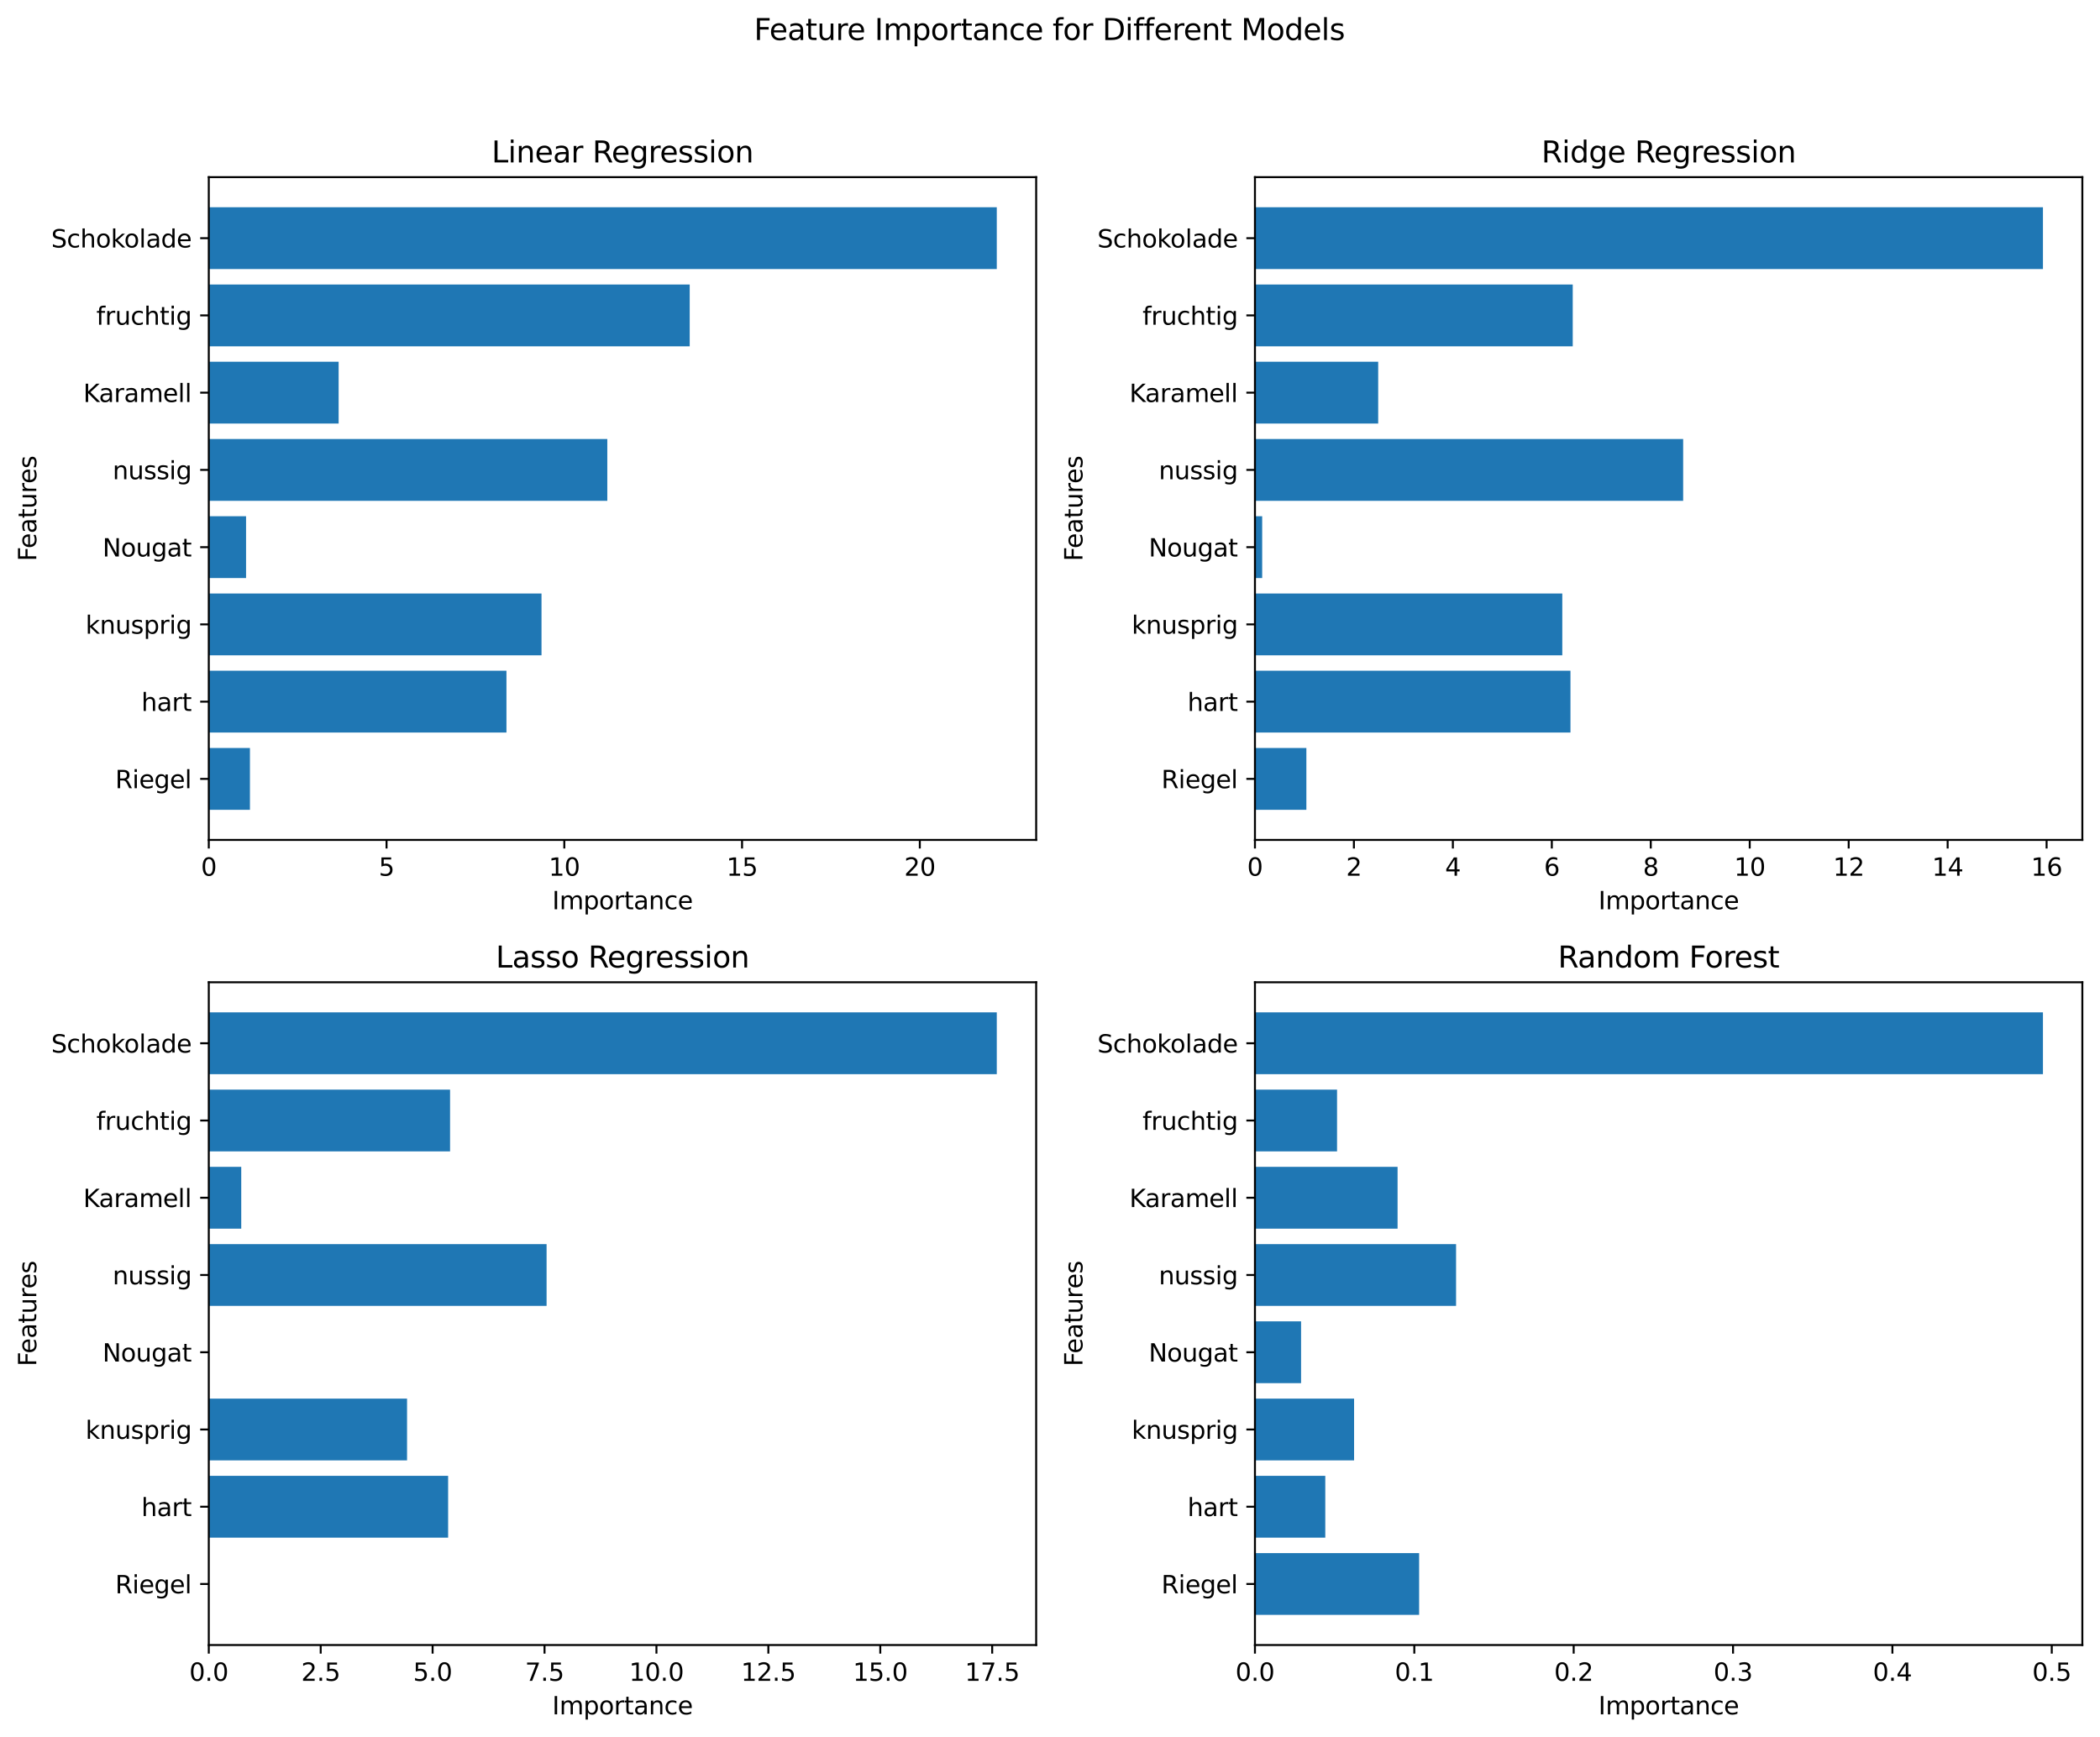 <?xml version="1.0" encoding="utf-8" standalone="no"?>
<!DOCTYPE svg PUBLIC "-//W3C//DTD SVG 1.1//EN"
  "http://www.w3.org/Graphics/SVG/1.1/DTD/svg11.dtd">
<svg xmlns:xlink="http://www.w3.org/1999/xlink" width="856.326pt" height="708.396pt" viewBox="0 0 856.326 708.396" xmlns="http://www.w3.org/2000/svg" version="1.1">
 <defs>
  <style type="text/css">*{stroke-linejoin: round; stroke-linecap: butt}</style>
 </defs>
 <g id="figure_1">
  <g id="patch_1">
   <path d="M 0 708.396 
L 856.326 708.396 
L 856.326 0 
L 0 0 
z
" style="fill: #ffffff"/>
  </g>
  <g id="axes_1">
   <g id="patch_2">
    <path d="M 85.136 342.52 
L 422.526 342.52 
L 422.526 72.24 
L 85.136 72.24 
z
" style="fill: #ffffff"/>
   </g>
   <g id="patch_3">
    <path d="M 85.136 330.235 
L 101.922 330.235 
L 101.922 305.034 
L 85.136 305.034 
z
" clip-path="url(#p79c2a98fbc)" style="fill: #1f77b4"/>
   </g>
   <g id="patch_4">
    <path d="M 85.136 298.733 
L 206.518 298.733 
L 206.518 273.532 
L 85.136 273.532 
z
" clip-path="url(#p79c2a98fbc)" style="fill: #1f77b4"/>
   </g>
   <g id="patch_5">
    <path d="M 85.136 267.232 
L 220.813 267.232 
L 220.813 242.031 
L 85.136 242.031 
z
" clip-path="url(#p79c2a98fbc)" style="fill: #1f77b4"/>
   </g>
   <g id="patch_6">
    <path d="M 85.136 235.731 
L 100.34 235.731 
L 100.34 210.53 
L 85.136 210.53 
z
" clip-path="url(#p79c2a98fbc)" style="fill: #1f77b4"/>
   </g>
   <g id="patch_7">
    <path d="M 85.136 204.23 
L 247.644 204.23 
L 247.644 179.029 
L 85.136 179.029 
z
" clip-path="url(#p79c2a98fbc)" style="fill: #1f77b4"/>
   </g>
   <g id="patch_8">
    <path d="M 85.136 172.729 
L 138.085 172.729 
L 138.085 147.528 
L 85.136 147.528 
z
" clip-path="url(#p79c2a98fbc)" style="fill: #1f77b4"/>
   </g>
   <g id="patch_9">
    <path d="M 85.136 141.228 
L 281.245 141.228 
L 281.245 116.027 
L 85.136 116.027 
z
" clip-path="url(#p79c2a98fbc)" style="fill: #1f77b4"/>
   </g>
   <g id="patch_10">
    <path d="M 85.136 109.726 
L 406.46 109.726 
L 406.46 84.525 
L 85.136 84.525 
z
" clip-path="url(#p79c2a98fbc)" style="fill: #1f77b4"/>
   </g>
   <g id="matplotlib.axis_1">
    <g id="xtick_1">
     <g id="line2d_1">
      <defs>
       <path id="m59eb271e05" d="M 0 0 
L 0 3.5 
" style="stroke: #000000; stroke-width: 0.8"/>
      </defs>
      <g>
       <use xlink:href="#m59eb271e05" x="85.136" y="342.52" style="stroke: #000000; stroke-width: 0.8"/>
      </g>
     </g>
     <g id="text_1">
      <!-- 0 -->
      <g transform="translate(81.955 357.118) scale(0.1 -0.1)">
       <defs>
        <path id="DejaVuSans-30" d="M 2034 4250 
Q 1547 4250 1301 3770 
Q 1056 3291 1056 2328 
Q 1056 1369 1301 889 
Q 1547 409 2034 409 
Q 2525 409 2770 889 
Q 3016 1369 3016 2328 
Q 3016 3291 2770 3770 
Q 2525 4250 2034 4250 
z
M 2034 4750 
Q 2819 4750 3233 4129 
Q 3647 3509 3647 2328 
Q 3647 1150 3233 529 
Q 2819 -91 2034 -91 
Q 1250 -91 836 529 
Q 422 1150 422 2328 
Q 422 3509 836 4129 
Q 1250 4750 2034 4750 
z
" transform="scale(0.016)"/>
       </defs>
       <use xlink:href="#DejaVuSans-30"/>
      </g>
     </g>
    </g>
    <g id="xtick_2">
     <g id="line2d_2">
      <g>
       <use xlink:href="#m59eb271e05" x="157.621" y="342.52" style="stroke: #000000; stroke-width: 0.8"/>
      </g>
     </g>
     <g id="text_2">
      <!-- 5 -->
      <g transform="translate(154.439 357.118) scale(0.1 -0.1)">
       <defs>
        <path id="DejaVuSans-35" d="M 691 4666 
L 3169 4666 
L 3169 4134 
L 1269 4134 
L 1269 2991 
Q 1406 3038 1543 3061 
Q 1681 3084 1819 3084 
Q 2600 3084 3056 2656 
Q 3513 2228 3513 1497 
Q 3513 744 3044 326 
Q 2575 -91 1722 -91 
Q 1428 -91 1123 -41 
Q 819 9 494 109 
L 494 744 
Q 775 591 1075 516 
Q 1375 441 1709 441 
Q 2250 441 2565 725 
Q 2881 1009 2881 1497 
Q 2881 1984 2565 2268 
Q 2250 2553 1709 2553 
Q 1456 2553 1204 2497 
Q 953 2441 691 2322 
L 691 4666 
z
" transform="scale(0.016)"/>
       </defs>
       <use xlink:href="#DejaVuSans-35"/>
      </g>
     </g>
    </g>
    <g id="xtick_3">
     <g id="line2d_3">
      <g>
       <use xlink:href="#m59eb271e05" x="230.105" y="342.52" style="stroke: #000000; stroke-width: 0.8"/>
      </g>
     </g>
     <g id="text_3">
      <!-- 10 -->
      <g transform="translate(223.743 357.118) scale(0.1 -0.1)">
       <defs>
        <path id="DejaVuSans-31" d="M 794 531 
L 1825 531 
L 1825 4091 
L 703 3866 
L 703 4441 
L 1819 4666 
L 2450 4666 
L 2450 531 
L 3481 531 
L 3481 0 
L 794 0 
L 794 531 
z
" transform="scale(0.016)"/>
       </defs>
       <use xlink:href="#DejaVuSans-31"/>
       <use xlink:href="#DejaVuSans-30" x="63.623"/>
      </g>
     </g>
    </g>
    <g id="xtick_4">
     <g id="line2d_4">
      <g>
       <use xlink:href="#m59eb271e05" x="302.59" y="342.52" style="stroke: #000000; stroke-width: 0.8"/>
      </g>
     </g>
     <g id="text_4">
      <!-- 15 -->
      <g transform="translate(296.228 357.118) scale(0.1 -0.1)">
       <use xlink:href="#DejaVuSans-31"/>
       <use xlink:href="#DejaVuSans-35" x="63.623"/>
      </g>
     </g>
    </g>
    <g id="xtick_5">
     <g id="line2d_5">
      <g>
       <use xlink:href="#m59eb271e05" x="375.075" y="342.52" style="stroke: #000000; stroke-width: 0.8"/>
      </g>
     </g>
     <g id="text_5">
      <!-- 20 -->
      <g transform="translate(368.712 357.118) scale(0.1 -0.1)">
       <defs>
        <path id="DejaVuSans-32" d="M 1228 531 
L 3431 531 
L 3431 0 
L 469 0 
L 469 531 
Q 828 903 1448 1529 
Q 2069 2156 2228 2338 
Q 2531 2678 2651 2914 
Q 2772 3150 2772 3378 
Q 2772 3750 2511 3984 
Q 2250 4219 1831 4219 
Q 1534 4219 1204 4116 
Q 875 4013 500 3803 
L 500 4441 
Q 881 4594 1212 4672 
Q 1544 4750 1819 4750 
Q 2544 4750 2975 4387 
Q 3406 4025 3406 3419 
Q 3406 3131 3298 2873 
Q 3191 2616 2906 2266 
Q 2828 2175 2409 1742 
Q 1991 1309 1228 531 
z
" transform="scale(0.016)"/>
       </defs>
       <use xlink:href="#DejaVuSans-32"/>
       <use xlink:href="#DejaVuSans-30" x="63.623"/>
      </g>
     </g>
    </g>
    <g id="text_6">
     <!-- Importance -->
     <g transform="translate(225.178 370.797) scale(0.1 -0.1)">
      <defs>
       <path id="DejaVuSans-49" d="M 628 4666 
L 1259 4666 
L 1259 0 
L 628 0 
L 628 4666 
z
" transform="scale(0.016)"/>
       <path id="DejaVuSans-6d" d="M 3328 2828 
Q 3544 3216 3844 3400 
Q 4144 3584 4550 3584 
Q 5097 3584 5394 3201 
Q 5691 2819 5691 2113 
L 5691 0 
L 5113 0 
L 5113 2094 
Q 5113 2597 4934 2840 
Q 4756 3084 4391 3084 
Q 3944 3084 3684 2787 
Q 3425 2491 3425 1978 
L 3425 0 
L 2847 0 
L 2847 2094 
Q 2847 2600 2669 2842 
Q 2491 3084 2119 3084 
Q 1678 3084 1418 2786 
Q 1159 2488 1159 1978 
L 1159 0 
L 581 0 
L 581 3500 
L 1159 3500 
L 1159 2956 
Q 1356 3278 1631 3431 
Q 1906 3584 2284 3584 
Q 2666 3584 2933 3390 
Q 3200 3197 3328 2828 
z
" transform="scale(0.016)"/>
       <path id="DejaVuSans-70" d="M 1159 525 
L 1159 -1331 
L 581 -1331 
L 581 3500 
L 1159 3500 
L 1159 2969 
Q 1341 3281 1617 3432 
Q 1894 3584 2278 3584 
Q 2916 3584 3314 3078 
Q 3713 2572 3713 1747 
Q 3713 922 3314 415 
Q 2916 -91 2278 -91 
Q 1894 -91 1617 61 
Q 1341 213 1159 525 
z
M 3116 1747 
Q 3116 2381 2855 2742 
Q 2594 3103 2138 3103 
Q 1681 3103 1420 2742 
Q 1159 2381 1159 1747 
Q 1159 1113 1420 752 
Q 1681 391 2138 391 
Q 2594 391 2855 752 
Q 3116 1113 3116 1747 
z
" transform="scale(0.016)"/>
       <path id="DejaVuSans-6f" d="M 1959 3097 
Q 1497 3097 1228 2736 
Q 959 2375 959 1747 
Q 959 1119 1226 758 
Q 1494 397 1959 397 
Q 2419 397 2687 759 
Q 2956 1122 2956 1747 
Q 2956 2369 2687 2733 
Q 2419 3097 1959 3097 
z
M 1959 3584 
Q 2709 3584 3137 3096 
Q 3566 2609 3566 1747 
Q 3566 888 3137 398 
Q 2709 -91 1959 -91 
Q 1206 -91 779 398 
Q 353 888 353 1747 
Q 353 2609 779 3096 
Q 1206 3584 1959 3584 
z
" transform="scale(0.016)"/>
       <path id="DejaVuSans-72" d="M 2631 2963 
Q 2534 3019 2420 3045 
Q 2306 3072 2169 3072 
Q 1681 3072 1420 2755 
Q 1159 2438 1159 1844 
L 1159 0 
L 581 0 
L 581 3500 
L 1159 3500 
L 1159 2956 
Q 1341 3275 1631 3429 
Q 1922 3584 2338 3584 
Q 2397 3584 2469 3576 
Q 2541 3569 2628 3553 
L 2631 2963 
z
" transform="scale(0.016)"/>
       <path id="DejaVuSans-74" d="M 1172 4494 
L 1172 3500 
L 2356 3500 
L 2356 3053 
L 1172 3053 
L 1172 1153 
Q 1172 725 1289 603 
Q 1406 481 1766 481 
L 2356 481 
L 2356 0 
L 1766 0 
Q 1100 0 847 248 
Q 594 497 594 1153 
L 594 3053 
L 172 3053 
L 172 3500 
L 594 3500 
L 594 4494 
L 1172 4494 
z
" transform="scale(0.016)"/>
       <path id="DejaVuSans-61" d="M 2194 1759 
Q 1497 1759 1228 1600 
Q 959 1441 959 1056 
Q 959 750 1161 570 
Q 1363 391 1709 391 
Q 2188 391 2477 730 
Q 2766 1069 2766 1631 
L 2766 1759 
L 2194 1759 
z
M 3341 1997 
L 3341 0 
L 2766 0 
L 2766 531 
Q 2569 213 2275 61 
Q 1981 -91 1556 -91 
Q 1019 -91 701 211 
Q 384 513 384 1019 
Q 384 1609 779 1909 
Q 1175 2209 1959 2209 
L 2766 2209 
L 2766 2266 
Q 2766 2663 2505 2880 
Q 2244 3097 1772 3097 
Q 1472 3097 1187 3025 
Q 903 2953 641 2809 
L 641 3341 
Q 956 3463 1253 3523 
Q 1550 3584 1831 3584 
Q 2591 3584 2966 3190 
Q 3341 2797 3341 1997 
z
" transform="scale(0.016)"/>
       <path id="DejaVuSans-6e" d="M 3513 2113 
L 3513 0 
L 2938 0 
L 2938 2094 
Q 2938 2591 2744 2837 
Q 2550 3084 2163 3084 
Q 1697 3084 1428 2787 
Q 1159 2491 1159 1978 
L 1159 0 
L 581 0 
L 581 3500 
L 1159 3500 
L 1159 2956 
Q 1366 3272 1645 3428 
Q 1925 3584 2291 3584 
Q 2894 3584 3203 3211 
Q 3513 2838 3513 2113 
z
" transform="scale(0.016)"/>
       <path id="DejaVuSans-63" d="M 3122 3366 
L 3122 2828 
Q 2878 2963 2633 3030 
Q 2388 3097 2138 3097 
Q 1578 3097 1268 2742 
Q 959 2388 959 1747 
Q 959 1106 1268 751 
Q 1578 397 2138 397 
Q 2388 397 2633 464 
Q 2878 531 3122 666 
L 3122 134 
Q 2881 22 2623 -34 
Q 2366 -91 2075 -91 
Q 1284 -91 818 406 
Q 353 903 353 1747 
Q 353 2603 823 3093 
Q 1294 3584 2113 3584 
Q 2378 3584 2631 3529 
Q 2884 3475 3122 3366 
z
" transform="scale(0.016)"/>
       <path id="DejaVuSans-65" d="M 3597 1894 
L 3597 1613 
L 953 1613 
Q 991 1019 1311 708 
Q 1631 397 2203 397 
Q 2534 397 2845 478 
Q 3156 559 3463 722 
L 3463 178 
Q 3153 47 2828 -22 
Q 2503 -91 2169 -91 
Q 1331 -91 842 396 
Q 353 884 353 1716 
Q 353 2575 817 3079 
Q 1281 3584 2069 3584 
Q 2775 3584 3186 3129 
Q 3597 2675 3597 1894 
z
M 3022 2063 
Q 3016 2534 2758 2815 
Q 2500 3097 2075 3097 
Q 1594 3097 1305 2825 
Q 1016 2553 972 2059 
L 3022 2063 
z
" transform="scale(0.016)"/>
      </defs>
      <use xlink:href="#DejaVuSans-49"/>
      <use xlink:href="#DejaVuSans-6d" x="29.492"/>
      <use xlink:href="#DejaVuSans-70" x="126.904"/>
      <use xlink:href="#DejaVuSans-6f" x="190.381"/>
      <use xlink:href="#DejaVuSans-72" x="251.562"/>
      <use xlink:href="#DejaVuSans-74" x="292.676"/>
      <use xlink:href="#DejaVuSans-61" x="331.885"/>
      <use xlink:href="#DejaVuSans-6e" x="393.164"/>
      <use xlink:href="#DejaVuSans-63" x="456.543"/>
      <use xlink:href="#DejaVuSans-65" x="511.523"/>
     </g>
    </g>
   </g>
   <g id="matplotlib.axis_2">
    <g id="ytick_1">
     <g id="line2d_6">
      <defs>
       <path id="m824737d36e" d="M 0 0 
L -3.5 0 
" style="stroke: #000000; stroke-width: 0.8"/>
      </defs>
      <g>
       <use xlink:href="#m824737d36e" x="85.136" y="317.634" style="stroke: #000000; stroke-width: 0.8"/>
      </g>
     </g>
     <g id="text_7">
      <!-- Riegel -->
      <g transform="translate(46.977 321.433) scale(0.1 -0.1)">
       <defs>
        <path id="DejaVuSans-52" d="M 2841 2188 
Q 3044 2119 3236 1894 
Q 3428 1669 3622 1275 
L 4263 0 
L 3584 0 
L 2988 1197 
Q 2756 1666 2539 1819 
Q 2322 1972 1947 1972 
L 1259 1972 
L 1259 0 
L 628 0 
L 628 4666 
L 2053 4666 
Q 2853 4666 3247 4331 
Q 3641 3997 3641 3322 
Q 3641 2881 3436 2590 
Q 3231 2300 2841 2188 
z
M 1259 4147 
L 1259 2491 
L 2053 2491 
Q 2509 2491 2742 2702 
Q 2975 2913 2975 3322 
Q 2975 3731 2742 3939 
Q 2509 4147 2053 4147 
L 1259 4147 
z
" transform="scale(0.016)"/>
        <path id="DejaVuSans-69" d="M 603 3500 
L 1178 3500 
L 1178 0 
L 603 0 
L 603 3500 
z
M 603 4863 
L 1178 4863 
L 1178 4134 
L 603 4134 
L 603 4863 
z
" transform="scale(0.016)"/>
        <path id="DejaVuSans-67" d="M 2906 1791 
Q 2906 2416 2648 2759 
Q 2391 3103 1925 3103 
Q 1463 3103 1205 2759 
Q 947 2416 947 1791 
Q 947 1169 1205 825 
Q 1463 481 1925 481 
Q 2391 481 2648 825 
Q 2906 1169 2906 1791 
z
M 3481 434 
Q 3481 -459 3084 -895 
Q 2688 -1331 1869 -1331 
Q 1566 -1331 1297 -1286 
Q 1028 -1241 775 -1147 
L 775 -588 
Q 1028 -725 1275 -790 
Q 1522 -856 1778 -856 
Q 2344 -856 2625 -561 
Q 2906 -266 2906 331 
L 2906 616 
Q 2728 306 2450 153 
Q 2172 0 1784 0 
Q 1141 0 747 490 
Q 353 981 353 1791 
Q 353 2603 747 3093 
Q 1141 3584 1784 3584 
Q 2172 3584 2450 3431 
Q 2728 3278 2906 2969 
L 2906 3500 
L 3481 3500 
L 3481 434 
z
" transform="scale(0.016)"/>
        <path id="DejaVuSans-6c" d="M 603 4863 
L 1178 4863 
L 1178 0 
L 603 0 
L 603 4863 
z
" transform="scale(0.016)"/>
       </defs>
       <use xlink:href="#DejaVuSans-52"/>
       <use xlink:href="#DejaVuSans-69" x="69.482"/>
       <use xlink:href="#DejaVuSans-65" x="97.266"/>
       <use xlink:href="#DejaVuSans-67" x="158.789"/>
       <use xlink:href="#DejaVuSans-65" x="222.266"/>
       <use xlink:href="#DejaVuSans-6c" x="283.789"/>
      </g>
     </g>
    </g>
    <g id="ytick_2">
     <g id="line2d_7">
      <g>
       <use xlink:href="#m824737d36e" x="85.136" y="286.133" style="stroke: #000000; stroke-width: 0.8"/>
      </g>
     </g>
     <g id="text_8">
      <!-- hart -->
      <g transform="translate(57.639 289.932) scale(0.1 -0.1)">
       <defs>
        <path id="DejaVuSans-68" d="M 3513 2113 
L 3513 0 
L 2938 0 
L 2938 2094 
Q 2938 2591 2744 2837 
Q 2550 3084 2163 3084 
Q 1697 3084 1428 2787 
Q 1159 2491 1159 1978 
L 1159 0 
L 581 0 
L 581 4863 
L 1159 4863 
L 1159 2956 
Q 1366 3272 1645 3428 
Q 1925 3584 2291 3584 
Q 2894 3584 3203 3211 
Q 3513 2838 3513 2113 
z
" transform="scale(0.016)"/>
       </defs>
       <use xlink:href="#DejaVuSans-68"/>
       <use xlink:href="#DejaVuSans-61" x="63.379"/>
       <use xlink:href="#DejaVuSans-72" x="124.658"/>
       <use xlink:href="#DejaVuSans-74" x="165.771"/>
      </g>
     </g>
    </g>
    <g id="ytick_3">
     <g id="line2d_8">
      <g>
       <use xlink:href="#m824737d36e" x="85.136" y="254.632" style="stroke: #000000; stroke-width: 0.8"/>
      </g>
     </g>
     <g id="text_9">
      <!-- knusprig -->
      <g transform="translate(34.875 258.431) scale(0.1 -0.1)">
       <defs>
        <path id="DejaVuSans-6b" d="M 581 4863 
L 1159 4863 
L 1159 1991 
L 2875 3500 
L 3609 3500 
L 1753 1863 
L 3688 0 
L 2938 0 
L 1159 1709 
L 1159 0 
L 581 0 
L 581 4863 
z
" transform="scale(0.016)"/>
        <path id="DejaVuSans-75" d="M 544 1381 
L 544 3500 
L 1119 3500 
L 1119 1403 
Q 1119 906 1312 657 
Q 1506 409 1894 409 
Q 2359 409 2629 706 
Q 2900 1003 2900 1516 
L 2900 3500 
L 3475 3500 
L 3475 0 
L 2900 0 
L 2900 538 
Q 2691 219 2414 64 
Q 2138 -91 1772 -91 
Q 1169 -91 856 284 
Q 544 659 544 1381 
z
M 1991 3584 
L 1991 3584 
z
" transform="scale(0.016)"/>
        <path id="DejaVuSans-73" d="M 2834 3397 
L 2834 2853 
Q 2591 2978 2328 3040 
Q 2066 3103 1784 3103 
Q 1356 3103 1142 2972 
Q 928 2841 928 2578 
Q 928 2378 1081 2264 
Q 1234 2150 1697 2047 
L 1894 2003 
Q 2506 1872 2764 1633 
Q 3022 1394 3022 966 
Q 3022 478 2636 193 
Q 2250 -91 1575 -91 
Q 1294 -91 989 -36 
Q 684 19 347 128 
L 347 722 
Q 666 556 975 473 
Q 1284 391 1588 391 
Q 1994 391 2212 530 
Q 2431 669 2431 922 
Q 2431 1156 2273 1281 
Q 2116 1406 1581 1522 
L 1381 1569 
Q 847 1681 609 1914 
Q 372 2147 372 2553 
Q 372 3047 722 3315 
Q 1072 3584 1716 3584 
Q 2034 3584 2315 3537 
Q 2597 3491 2834 3397 
z
" transform="scale(0.016)"/>
       </defs>
       <use xlink:href="#DejaVuSans-6b"/>
       <use xlink:href="#DejaVuSans-6e" x="57.91"/>
       <use xlink:href="#DejaVuSans-75" x="121.289"/>
       <use xlink:href="#DejaVuSans-73" x="184.668"/>
       <use xlink:href="#DejaVuSans-70" x="236.768"/>
       <use xlink:href="#DejaVuSans-72" x="300.244"/>
       <use xlink:href="#DejaVuSans-69" x="341.357"/>
       <use xlink:href="#DejaVuSans-67" x="369.141"/>
      </g>
     </g>
    </g>
    <g id="ytick_4">
     <g id="line2d_9">
      <g>
       <use xlink:href="#m824737d36e" x="85.136" y="223.131" style="stroke: #000000; stroke-width: 0.8"/>
      </g>
     </g>
     <g id="text_10">
      <!-- Nougat -->
      <g transform="translate(41.802 226.93) scale(0.1 -0.1)">
       <defs>
        <path id="DejaVuSans-4e" d="M 628 4666 
L 1478 4666 
L 3547 763 
L 3547 4666 
L 4159 4666 
L 4159 0 
L 3309 0 
L 1241 3903 
L 1241 0 
L 628 0 
L 628 4666 
z
" transform="scale(0.016)"/>
       </defs>
       <use xlink:href="#DejaVuSans-4e"/>
       <use xlink:href="#DejaVuSans-6f" x="74.805"/>
       <use xlink:href="#DejaVuSans-75" x="135.986"/>
       <use xlink:href="#DejaVuSans-67" x="199.365"/>
       <use xlink:href="#DejaVuSans-61" x="262.842"/>
       <use xlink:href="#DejaVuSans-74" x="324.121"/>
      </g>
     </g>
    </g>
    <g id="ytick_5">
     <g id="line2d_10">
      <g>
       <use xlink:href="#m824737d36e" x="85.136" y="191.629" style="stroke: #000000; stroke-width: 0.8"/>
      </g>
     </g>
     <g id="text_11">
      <!-- nussig -->
      <g transform="translate(45.916 195.429) scale(0.1 -0.1)">
       <use xlink:href="#DejaVuSans-6e"/>
       <use xlink:href="#DejaVuSans-75" x="63.379"/>
       <use xlink:href="#DejaVuSans-73" x="126.758"/>
       <use xlink:href="#DejaVuSans-73" x="178.857"/>
       <use xlink:href="#DejaVuSans-69" x="230.957"/>
       <use xlink:href="#DejaVuSans-67" x="258.74"/>
      </g>
     </g>
    </g>
    <g id="ytick_6">
     <g id="line2d_11">
      <g>
       <use xlink:href="#m824737d36e" x="85.136" y="160.128" style="stroke: #000000; stroke-width: 0.8"/>
      </g>
     </g>
     <g id="text_12">
      <!-- Karamell -->
      <g transform="translate(33.936 163.927) scale(0.1 -0.1)">
       <defs>
        <path id="DejaVuSans-4b" d="M 628 4666 
L 1259 4666 
L 1259 2694 
L 3353 4666 
L 4166 4666 
L 1850 2491 
L 4331 0 
L 3500 0 
L 1259 2247 
L 1259 0 
L 628 0 
L 628 4666 
z
" transform="scale(0.016)"/>
       </defs>
       <use xlink:href="#DejaVuSans-4b"/>
       <use xlink:href="#DejaVuSans-61" x="63.826"/>
       <use xlink:href="#DejaVuSans-72" x="125.105"/>
       <use xlink:href="#DejaVuSans-61" x="166.219"/>
       <use xlink:href="#DejaVuSans-6d" x="227.498"/>
       <use xlink:href="#DejaVuSans-65" x="324.91"/>
       <use xlink:href="#DejaVuSans-6c" x="386.434"/>
       <use xlink:href="#DejaVuSans-6c" x="414.217"/>
      </g>
     </g>
    </g>
    <g id="ytick_7">
     <g id="line2d_12">
      <g>
       <use xlink:href="#m824737d36e" x="85.136" y="128.627" style="stroke: #000000; stroke-width: 0.8"/>
      </g>
     </g>
     <g id="text_13">
      <!-- fruchtig -->
      <g transform="translate(39.284 132.426) scale(0.1 -0.1)">
       <defs>
        <path id="DejaVuSans-66" d="M 2375 4863 
L 2375 4384 
L 1825 4384 
Q 1516 4384 1395 4259 
Q 1275 4134 1275 3809 
L 1275 3500 
L 2222 3500 
L 2222 3053 
L 1275 3053 
L 1275 0 
L 697 0 
L 697 3053 
L 147 3053 
L 147 3500 
L 697 3500 
L 697 3744 
Q 697 4328 969 4595 
Q 1241 4863 1831 4863 
L 2375 4863 
z
" transform="scale(0.016)"/>
       </defs>
       <use xlink:href="#DejaVuSans-66"/>
       <use xlink:href="#DejaVuSans-72" x="35.205"/>
       <use xlink:href="#DejaVuSans-75" x="76.318"/>
       <use xlink:href="#DejaVuSans-63" x="139.697"/>
       <use xlink:href="#DejaVuSans-68" x="194.678"/>
       <use xlink:href="#DejaVuSans-74" x="258.057"/>
       <use xlink:href="#DejaVuSans-69" x="297.266"/>
       <use xlink:href="#DejaVuSans-67" x="325.049"/>
      </g>
     </g>
    </g>
    <g id="ytick_8">
     <g id="line2d_13">
      <g>
       <use xlink:href="#m824737d36e" x="85.136" y="97.126" style="stroke: #000000; stroke-width: 0.8"/>
      </g>
     </g>
     <g id="text_14">
      <!-- Schokolade -->
      <g transform="translate(20.878 100.925) scale(0.1 -0.1)">
       <defs>
        <path id="DejaVuSans-53" d="M 3425 4513 
L 3425 3897 
Q 3066 4069 2747 4153 
Q 2428 4238 2131 4238 
Q 1616 4238 1336 4038 
Q 1056 3838 1056 3469 
Q 1056 3159 1242 3001 
Q 1428 2844 1947 2747 
L 2328 2669 
Q 3034 2534 3370 2195 
Q 3706 1856 3706 1288 
Q 3706 609 3251 259 
Q 2797 -91 1919 -91 
Q 1588 -91 1214 -16 
Q 841 59 441 206 
L 441 856 
Q 825 641 1194 531 
Q 1563 422 1919 422 
Q 2459 422 2753 634 
Q 3047 847 3047 1241 
Q 3047 1584 2836 1778 
Q 2625 1972 2144 2069 
L 1759 2144 
Q 1053 2284 737 2584 
Q 422 2884 422 3419 
Q 422 4038 858 4394 
Q 1294 4750 2059 4750 
Q 2388 4750 2728 4690 
Q 3069 4631 3425 4513 
z
" transform="scale(0.016)"/>
        <path id="DejaVuSans-64" d="M 2906 2969 
L 2906 4863 
L 3481 4863 
L 3481 0 
L 2906 0 
L 2906 525 
Q 2725 213 2448 61 
Q 2172 -91 1784 -91 
Q 1150 -91 751 415 
Q 353 922 353 1747 
Q 353 2572 751 3078 
Q 1150 3584 1784 3584 
Q 2172 3584 2448 3432 
Q 2725 3281 2906 2969 
z
M 947 1747 
Q 947 1113 1208 752 
Q 1469 391 1925 391 
Q 2381 391 2643 752 
Q 2906 1113 2906 1747 
Q 2906 2381 2643 2742 
Q 2381 3103 1925 3103 
Q 1469 3103 1208 2742 
Q 947 2381 947 1747 
z
" transform="scale(0.016)"/>
       </defs>
       <use xlink:href="#DejaVuSans-53"/>
       <use xlink:href="#DejaVuSans-63" x="63.477"/>
       <use xlink:href="#DejaVuSans-68" x="118.457"/>
       <use xlink:href="#DejaVuSans-6f" x="181.836"/>
       <use xlink:href="#DejaVuSans-6b" x="243.018"/>
       <use xlink:href="#DejaVuSans-6f" x="297.303"/>
       <use xlink:href="#DejaVuSans-6c" x="358.484"/>
       <use xlink:href="#DejaVuSans-61" x="386.268"/>
       <use xlink:href="#DejaVuSans-64" x="447.547"/>
       <use xlink:href="#DejaVuSans-65" x="511.023"/>
      </g>
     </g>
    </g>
    <g id="text_15">
     <!-- Features -->
     <g transform="translate(14.798 228.875) rotate(-90) scale(0.1 -0.1)">
      <defs>
       <path id="DejaVuSans-46" d="M 628 4666 
L 3309 4666 
L 3309 4134 
L 1259 4134 
L 1259 2759 
L 3109 2759 
L 3109 2228 
L 1259 2228 
L 1259 0 
L 628 0 
L 628 4666 
z
" transform="scale(0.016)"/>
      </defs>
      <use xlink:href="#DejaVuSans-46"/>
      <use xlink:href="#DejaVuSans-65" x="52.02"/>
      <use xlink:href="#DejaVuSans-61" x="113.543"/>
      <use xlink:href="#DejaVuSans-74" x="174.822"/>
      <use xlink:href="#DejaVuSans-75" x="214.031"/>
      <use xlink:href="#DejaVuSans-72" x="277.41"/>
      <use xlink:href="#DejaVuSans-65" x="316.273"/>
      <use xlink:href="#DejaVuSans-73" x="377.797"/>
     </g>
    </g>
   </g>
   <g id="patch_11">
    <path d="M 85.136 342.52 
L 85.136 72.24 
" style="fill: none; stroke: #000000; stroke-width: 0.8; stroke-linejoin: miter; stroke-linecap: square"/>
   </g>
   <g id="patch_12">
    <path d="M 422.526 342.52 
L 422.526 72.24 
" style="fill: none; stroke: #000000; stroke-width: 0.8; stroke-linejoin: miter; stroke-linecap: square"/>
   </g>
   <g id="patch_13">
    <path d="M 85.136 342.52 
L 422.526 342.52 
" style="fill: none; stroke: #000000; stroke-width: 0.8; stroke-linejoin: miter; stroke-linecap: square"/>
   </g>
   <g id="patch_14">
    <path d="M 85.136 72.24 
L 422.526 72.24 
" style="fill: none; stroke: #000000; stroke-width: 0.8; stroke-linejoin: miter; stroke-linecap: square"/>
   </g>
   <g id="text_16">
    <!-- Linear Regression -->
    <g transform="translate(200.461 66.24) scale(0.12 -0.12)">
     <defs>
      <path id="DejaVuSans-4c" d="M 628 4666 
L 1259 4666 
L 1259 531 
L 3531 531 
L 3531 0 
L 628 0 
L 628 4666 
z
" transform="scale(0.016)"/>
      <path id="DejaVuSans-20" transform="scale(0.016)"/>
     </defs>
     <use xlink:href="#DejaVuSans-4c"/>
     <use xlink:href="#DejaVuSans-69" x="55.713"/>
     <use xlink:href="#DejaVuSans-6e" x="83.496"/>
     <use xlink:href="#DejaVuSans-65" x="146.875"/>
     <use xlink:href="#DejaVuSans-61" x="208.398"/>
     <use xlink:href="#DejaVuSans-72" x="269.678"/>
     <use xlink:href="#DejaVuSans-20" x="310.791"/>
     <use xlink:href="#DejaVuSans-52" x="342.578"/>
     <use xlink:href="#DejaVuSans-65" x="407.561"/>
     <use xlink:href="#DejaVuSans-67" x="469.084"/>
     <use xlink:href="#DejaVuSans-72" x="532.561"/>
     <use xlink:href="#DejaVuSans-65" x="571.424"/>
     <use xlink:href="#DejaVuSans-73" x="632.947"/>
     <use xlink:href="#DejaVuSans-73" x="685.047"/>
     <use xlink:href="#DejaVuSans-69" x="737.146"/>
     <use xlink:href="#DejaVuSans-6f" x="764.93"/>
     <use xlink:href="#DejaVuSans-6e" x="826.111"/>
    </g>
   </g>
  </g>
  <g id="axes_2">
   <g id="patch_15">
    <path d="M 511.736 342.52 
L 849.126 342.52 
L 849.126 72.24 
L 511.736 72.24 
z
" style="fill: #ffffff"/>
   </g>
   <g id="patch_16">
    <path d="M 511.736 330.235 
L 532.704 330.235 
L 532.704 305.034 
L 511.736 305.034 
z
" clip-path="url(#p0b8a58a304)" style="fill: #1f77b4"/>
   </g>
   <g id="patch_17">
    <path d="M 511.736 298.733 
L 640.396 298.733 
L 640.396 273.532 
L 511.736 273.532 
z
" clip-path="url(#p0b8a58a304)" style="fill: #1f77b4"/>
   </g>
   <g id="patch_18">
    <path d="M 511.736 267.232 
L 637.064 267.232 
L 637.064 242.031 
L 511.736 242.031 
z
" clip-path="url(#p0b8a58a304)" style="fill: #1f77b4"/>
   </g>
   <g id="patch_19">
    <path d="M 511.736 235.731 
L 514.686 235.731 
L 514.686 210.53 
L 511.736 210.53 
z
" clip-path="url(#p0b8a58a304)" style="fill: #1f77b4"/>
   </g>
   <g id="patch_20">
    <path d="M 511.736 204.23 
L 686.351 204.23 
L 686.351 179.029 
L 511.736 179.029 
z
" clip-path="url(#p0b8a58a304)" style="fill: #1f77b4"/>
   </g>
   <g id="patch_21">
    <path d="M 511.736 172.729 
L 561.992 172.729 
L 561.992 147.528 
L 511.736 147.528 
z
" clip-path="url(#p0b8a58a304)" style="fill: #1f77b4"/>
   </g>
   <g id="patch_22">
    <path d="M 511.736 141.228 
L 641.323 141.228 
L 641.323 116.027 
L 511.736 116.027 
z
" clip-path="url(#p0b8a58a304)" style="fill: #1f77b4"/>
   </g>
   <g id="patch_23">
    <path d="M 511.736 109.726 
L 833.06 109.726 
L 833.06 84.525 
L 511.736 84.525 
z
" clip-path="url(#p0b8a58a304)" style="fill: #1f77b4"/>
   </g>
   <g id="matplotlib.axis_3">
    <g id="xtick_6">
     <g id="line2d_14">
      <g>
       <use xlink:href="#m59eb271e05" x="511.736" y="342.52" style="stroke: #000000; stroke-width: 0.8"/>
      </g>
     </g>
     <g id="text_17">
      <!-- 0 -->
      <g transform="translate(508.555 357.118) scale(0.1 -0.1)">
       <use xlink:href="#DejaVuSans-30"/>
      </g>
     </g>
    </g>
    <g id="xtick_7">
     <g id="line2d_15">
      <g>
       <use xlink:href="#m59eb271e05" x="552.088" y="342.52" style="stroke: #000000; stroke-width: 0.8"/>
      </g>
     </g>
     <g id="text_18">
      <!-- 2 -->
      <g transform="translate(548.907 357.118) scale(0.1 -0.1)">
       <use xlink:href="#DejaVuSans-32"/>
      </g>
     </g>
    </g>
    <g id="xtick_8">
     <g id="line2d_16">
      <g>
       <use xlink:href="#m59eb271e05" x="592.44" y="342.52" style="stroke: #000000; stroke-width: 0.8"/>
      </g>
     </g>
     <g id="text_19">
      <!-- 4 -->
      <g transform="translate(589.258 357.118) scale(0.1 -0.1)">
       <defs>
        <path id="DejaVuSans-34" d="M 2419 4116 
L 825 1625 
L 2419 1625 
L 2419 4116 
z
M 2253 4666 
L 3047 4666 
L 3047 1625 
L 3713 1625 
L 3713 1100 
L 3047 1100 
L 3047 0 
L 2419 0 
L 2419 1100 
L 313 1100 
L 313 1709 
L 2253 4666 
z
" transform="scale(0.016)"/>
       </defs>
       <use xlink:href="#DejaVuSans-34"/>
      </g>
     </g>
    </g>
    <g id="xtick_9">
     <g id="line2d_17">
      <g>
       <use xlink:href="#m59eb271e05" x="632.792" y="342.52" style="stroke: #000000; stroke-width: 0.8"/>
      </g>
     </g>
     <g id="text_20">
      <!-- 6 -->
      <g transform="translate(629.61 357.118) scale(0.1 -0.1)">
       <defs>
        <path id="DejaVuSans-36" d="M 2113 2584 
Q 1688 2584 1439 2293 
Q 1191 2003 1191 1497 
Q 1191 994 1439 701 
Q 1688 409 2113 409 
Q 2538 409 2786 701 
Q 3034 994 3034 1497 
Q 3034 2003 2786 2293 
Q 2538 2584 2113 2584 
z
M 3366 4563 
L 3366 3988 
Q 3128 4100 2886 4159 
Q 2644 4219 2406 4219 
Q 1781 4219 1451 3797 
Q 1122 3375 1075 2522 
Q 1259 2794 1537 2939 
Q 1816 3084 2150 3084 
Q 2853 3084 3261 2657 
Q 3669 2231 3669 1497 
Q 3669 778 3244 343 
Q 2819 -91 2113 -91 
Q 1303 -91 875 529 
Q 447 1150 447 2328 
Q 447 3434 972 4092 
Q 1497 4750 2381 4750 
Q 2619 4750 2861 4703 
Q 3103 4656 3366 4563 
z
" transform="scale(0.016)"/>
       </defs>
       <use xlink:href="#DejaVuSans-36"/>
      </g>
     </g>
    </g>
    <g id="xtick_10">
     <g id="line2d_18">
      <g>
       <use xlink:href="#m59eb271e05" x="673.143" y="342.52" style="stroke: #000000; stroke-width: 0.8"/>
      </g>
     </g>
     <g id="text_21">
      <!-- 8 -->
      <g transform="translate(669.962 357.118) scale(0.1 -0.1)">
       <defs>
        <path id="DejaVuSans-38" d="M 2034 2216 
Q 1584 2216 1326 1975 
Q 1069 1734 1069 1313 
Q 1069 891 1326 650 
Q 1584 409 2034 409 
Q 2484 409 2743 651 
Q 3003 894 3003 1313 
Q 3003 1734 2745 1975 
Q 2488 2216 2034 2216 
z
M 1403 2484 
Q 997 2584 770 2862 
Q 544 3141 544 3541 
Q 544 4100 942 4425 
Q 1341 4750 2034 4750 
Q 2731 4750 3128 4425 
Q 3525 4100 3525 3541 
Q 3525 3141 3298 2862 
Q 3072 2584 2669 2484 
Q 3125 2378 3379 2068 
Q 3634 1759 3634 1313 
Q 3634 634 3220 271 
Q 2806 -91 2034 -91 
Q 1263 -91 848 271 
Q 434 634 434 1313 
Q 434 1759 690 2068 
Q 947 2378 1403 2484 
z
M 1172 3481 
Q 1172 3119 1398 2916 
Q 1625 2713 2034 2713 
Q 2441 2713 2670 2916 
Q 2900 3119 2900 3481 
Q 2900 3844 2670 4047 
Q 2441 4250 2034 4250 
Q 1625 4250 1398 4047 
Q 1172 3844 1172 3481 
z
" transform="scale(0.016)"/>
       </defs>
       <use xlink:href="#DejaVuSans-38"/>
      </g>
     </g>
    </g>
    <g id="xtick_11">
     <g id="line2d_19">
      <g>
       <use xlink:href="#m59eb271e05" x="713.495" y="342.52" style="stroke: #000000; stroke-width: 0.8"/>
      </g>
     </g>
     <g id="text_22">
      <!-- 10 -->
      <g transform="translate(707.133 357.118) scale(0.1 -0.1)">
       <use xlink:href="#DejaVuSans-31"/>
       <use xlink:href="#DejaVuSans-30" x="63.623"/>
      </g>
     </g>
    </g>
    <g id="xtick_12">
     <g id="line2d_20">
      <g>
       <use xlink:href="#m59eb271e05" x="753.847" y="342.52" style="stroke: #000000; stroke-width: 0.8"/>
      </g>
     </g>
     <g id="text_23">
      <!-- 12 -->
      <g transform="translate(747.485 357.118) scale(0.1 -0.1)">
       <use xlink:href="#DejaVuSans-31"/>
       <use xlink:href="#DejaVuSans-32" x="63.623"/>
      </g>
     </g>
    </g>
    <g id="xtick_13">
     <g id="line2d_21">
      <g>
       <use xlink:href="#m59eb271e05" x="794.199" y="342.52" style="stroke: #000000; stroke-width: 0.8"/>
      </g>
     </g>
     <g id="text_24">
      <!-- 14 -->
      <g transform="translate(787.837 357.118) scale(0.1 -0.1)">
       <use xlink:href="#DejaVuSans-31"/>
       <use xlink:href="#DejaVuSans-34" x="63.623"/>
      </g>
     </g>
    </g>
    <g id="xtick_14">
     <g id="line2d_22">
      <g>
       <use xlink:href="#m59eb271e05" x="834.551" y="342.52" style="stroke: #000000; stroke-width: 0.8"/>
      </g>
     </g>
     <g id="text_25">
      <!-- 16 -->
      <g transform="translate(828.188 357.118) scale(0.1 -0.1)">
       <use xlink:href="#DejaVuSans-31"/>
       <use xlink:href="#DejaVuSans-36" x="63.623"/>
      </g>
     </g>
    </g>
    <g id="text_26">
     <!-- Importance -->
     <g transform="translate(651.778 370.797) scale(0.1 -0.1)">
      <use xlink:href="#DejaVuSans-49"/>
      <use xlink:href="#DejaVuSans-6d" x="29.492"/>
      <use xlink:href="#DejaVuSans-70" x="126.904"/>
      <use xlink:href="#DejaVuSans-6f" x="190.381"/>
      <use xlink:href="#DejaVuSans-72" x="251.562"/>
      <use xlink:href="#DejaVuSans-74" x="292.676"/>
      <use xlink:href="#DejaVuSans-61" x="331.885"/>
      <use xlink:href="#DejaVuSans-6e" x="393.164"/>
      <use xlink:href="#DejaVuSans-63" x="456.543"/>
      <use xlink:href="#DejaVuSans-65" x="511.523"/>
     </g>
    </g>
   </g>
   <g id="matplotlib.axis_4">
    <g id="ytick_9">
     <g id="line2d_23">
      <g>
       <use xlink:href="#m824737d36e" x="511.736" y="317.634" style="stroke: #000000; stroke-width: 0.8"/>
      </g>
     </g>
     <g id="text_27">
      <!-- Riegel -->
      <g transform="translate(473.577 321.433) scale(0.1 -0.1)">
       <use xlink:href="#DejaVuSans-52"/>
       <use xlink:href="#DejaVuSans-69" x="69.482"/>
       <use xlink:href="#DejaVuSans-65" x="97.266"/>
       <use xlink:href="#DejaVuSans-67" x="158.789"/>
       <use xlink:href="#DejaVuSans-65" x="222.266"/>
       <use xlink:href="#DejaVuSans-6c" x="283.789"/>
      </g>
     </g>
    </g>
    <g id="ytick_10">
     <g id="line2d_24">
      <g>
       <use xlink:href="#m824737d36e" x="511.736" y="286.133" style="stroke: #000000; stroke-width: 0.8"/>
      </g>
     </g>
     <g id="text_28">
      <!-- hart -->
      <g transform="translate(484.239 289.932) scale(0.1 -0.1)">
       <use xlink:href="#DejaVuSans-68"/>
       <use xlink:href="#DejaVuSans-61" x="63.379"/>
       <use xlink:href="#DejaVuSans-72" x="124.658"/>
       <use xlink:href="#DejaVuSans-74" x="165.771"/>
      </g>
     </g>
    </g>
    <g id="ytick_11">
     <g id="line2d_25">
      <g>
       <use xlink:href="#m824737d36e" x="511.736" y="254.632" style="stroke: #000000; stroke-width: 0.8"/>
      </g>
     </g>
     <g id="text_29">
      <!-- knusprig -->
      <g transform="translate(461.475 258.431) scale(0.1 -0.1)">
       <use xlink:href="#DejaVuSans-6b"/>
       <use xlink:href="#DejaVuSans-6e" x="57.91"/>
       <use xlink:href="#DejaVuSans-75" x="121.289"/>
       <use xlink:href="#DejaVuSans-73" x="184.668"/>
       <use xlink:href="#DejaVuSans-70" x="236.768"/>
       <use xlink:href="#DejaVuSans-72" x="300.244"/>
       <use xlink:href="#DejaVuSans-69" x="341.357"/>
       <use xlink:href="#DejaVuSans-67" x="369.141"/>
      </g>
     </g>
    </g>
    <g id="ytick_12">
     <g id="line2d_26">
      <g>
       <use xlink:href="#m824737d36e" x="511.736" y="223.131" style="stroke: #000000; stroke-width: 0.8"/>
      </g>
     </g>
     <g id="text_30">
      <!-- Nougat -->
      <g transform="translate(468.402 226.93) scale(0.1 -0.1)">
       <use xlink:href="#DejaVuSans-4e"/>
       <use xlink:href="#DejaVuSans-6f" x="74.805"/>
       <use xlink:href="#DejaVuSans-75" x="135.986"/>
       <use xlink:href="#DejaVuSans-67" x="199.365"/>
       <use xlink:href="#DejaVuSans-61" x="262.842"/>
       <use xlink:href="#DejaVuSans-74" x="324.121"/>
      </g>
     </g>
    </g>
    <g id="ytick_13">
     <g id="line2d_27">
      <g>
       <use xlink:href="#m824737d36e" x="511.736" y="191.629" style="stroke: #000000; stroke-width: 0.8"/>
      </g>
     </g>
     <g id="text_31">
      <!-- nussig -->
      <g transform="translate(472.516 195.429) scale(0.1 -0.1)">
       <use xlink:href="#DejaVuSans-6e"/>
       <use xlink:href="#DejaVuSans-75" x="63.379"/>
       <use xlink:href="#DejaVuSans-73" x="126.758"/>
       <use xlink:href="#DejaVuSans-73" x="178.857"/>
       <use xlink:href="#DejaVuSans-69" x="230.957"/>
       <use xlink:href="#DejaVuSans-67" x="258.74"/>
      </g>
     </g>
    </g>
    <g id="ytick_14">
     <g id="line2d_28">
      <g>
       <use xlink:href="#m824737d36e" x="511.736" y="160.128" style="stroke: #000000; stroke-width: 0.8"/>
      </g>
     </g>
     <g id="text_32">
      <!-- Karamell -->
      <g transform="translate(460.536 163.927) scale(0.1 -0.1)">
       <use xlink:href="#DejaVuSans-4b"/>
       <use xlink:href="#DejaVuSans-61" x="63.826"/>
       <use xlink:href="#DejaVuSans-72" x="125.105"/>
       <use xlink:href="#DejaVuSans-61" x="166.219"/>
       <use xlink:href="#DejaVuSans-6d" x="227.498"/>
       <use xlink:href="#DejaVuSans-65" x="324.91"/>
       <use xlink:href="#DejaVuSans-6c" x="386.434"/>
       <use xlink:href="#DejaVuSans-6c" x="414.217"/>
      </g>
     </g>
    </g>
    <g id="ytick_15">
     <g id="line2d_29">
      <g>
       <use xlink:href="#m824737d36e" x="511.736" y="128.627" style="stroke: #000000; stroke-width: 0.8"/>
      </g>
     </g>
     <g id="text_33">
      <!-- fruchtig -->
      <g transform="translate(465.884 132.426) scale(0.1 -0.1)">
       <use xlink:href="#DejaVuSans-66"/>
       <use xlink:href="#DejaVuSans-72" x="35.205"/>
       <use xlink:href="#DejaVuSans-75" x="76.318"/>
       <use xlink:href="#DejaVuSans-63" x="139.697"/>
       <use xlink:href="#DejaVuSans-68" x="194.678"/>
       <use xlink:href="#DejaVuSans-74" x="258.057"/>
       <use xlink:href="#DejaVuSans-69" x="297.266"/>
       <use xlink:href="#DejaVuSans-67" x="325.049"/>
      </g>
     </g>
    </g>
    <g id="ytick_16">
     <g id="line2d_30">
      <g>
       <use xlink:href="#m824737d36e" x="511.736" y="97.126" style="stroke: #000000; stroke-width: 0.8"/>
      </g>
     </g>
     <g id="text_34">
      <!-- Schokolade -->
      <g transform="translate(447.478 100.925) scale(0.1 -0.1)">
       <use xlink:href="#DejaVuSans-53"/>
       <use xlink:href="#DejaVuSans-63" x="63.477"/>
       <use xlink:href="#DejaVuSans-68" x="118.457"/>
       <use xlink:href="#DejaVuSans-6f" x="181.836"/>
       <use xlink:href="#DejaVuSans-6b" x="243.018"/>
       <use xlink:href="#DejaVuSans-6f" x="297.303"/>
       <use xlink:href="#DejaVuSans-6c" x="358.484"/>
       <use xlink:href="#DejaVuSans-61" x="386.268"/>
       <use xlink:href="#DejaVuSans-64" x="447.547"/>
       <use xlink:href="#DejaVuSans-65" x="511.023"/>
      </g>
     </g>
    </g>
    <g id="text_35">
     <!-- Features -->
     <g transform="translate(441.398 228.875) rotate(-90) scale(0.1 -0.1)">
      <use xlink:href="#DejaVuSans-46"/>
      <use xlink:href="#DejaVuSans-65" x="52.02"/>
      <use xlink:href="#DejaVuSans-61" x="113.543"/>
      <use xlink:href="#DejaVuSans-74" x="174.822"/>
      <use xlink:href="#DejaVuSans-75" x="214.031"/>
      <use xlink:href="#DejaVuSans-72" x="277.41"/>
      <use xlink:href="#DejaVuSans-65" x="316.273"/>
      <use xlink:href="#DejaVuSans-73" x="377.797"/>
     </g>
    </g>
   </g>
   <g id="patch_24">
    <path d="M 511.736 342.52 
L 511.736 72.24 
" style="fill: none; stroke: #000000; stroke-width: 0.8; stroke-linejoin: miter; stroke-linecap: square"/>
   </g>
   <g id="patch_25">
    <path d="M 849.126 342.52 
L 849.126 72.24 
" style="fill: none; stroke: #000000; stroke-width: 0.8; stroke-linejoin: miter; stroke-linecap: square"/>
   </g>
   <g id="patch_26">
    <path d="M 511.736 342.52 
L 849.126 342.52 
" style="fill: none; stroke: #000000; stroke-width: 0.8; stroke-linejoin: miter; stroke-linecap: square"/>
   </g>
   <g id="patch_27">
    <path d="M 511.736 72.24 
L 849.126 72.24 
" style="fill: none; stroke: #000000; stroke-width: 0.8; stroke-linejoin: miter; stroke-linecap: square"/>
   </g>
   <g id="text_36">
    <!-- Ridge Regression -->
    <g transform="translate(628.563 66.24) scale(0.12 -0.12)">
     <use xlink:href="#DejaVuSans-52"/>
     <use xlink:href="#DejaVuSans-69" x="69.482"/>
     <use xlink:href="#DejaVuSans-64" x="97.266"/>
     <use xlink:href="#DejaVuSans-67" x="160.742"/>
     <use xlink:href="#DejaVuSans-65" x="224.219"/>
     <use xlink:href="#DejaVuSans-20" x="285.742"/>
     <use xlink:href="#DejaVuSans-52" x="317.529"/>
     <use xlink:href="#DejaVuSans-65" x="382.512"/>
     <use xlink:href="#DejaVuSans-67" x="444.035"/>
     <use xlink:href="#DejaVuSans-72" x="507.512"/>
     <use xlink:href="#DejaVuSans-65" x="546.375"/>
     <use xlink:href="#DejaVuSans-73" x="607.898"/>
     <use xlink:href="#DejaVuSans-73" x="659.998"/>
     <use xlink:href="#DejaVuSans-69" x="712.098"/>
     <use xlink:href="#DejaVuSans-6f" x="739.881"/>
     <use xlink:href="#DejaVuSans-6e" x="801.062"/>
    </g>
   </g>
  </g>
  <g id="axes_3">
   <g id="patch_28">
    <path d="M 85.136 670.84 
L 422.526 670.84 
L 422.526 400.56 
L 85.136 400.56 
z
" style="fill: #ffffff"/>
   </g>
   <g id="patch_29">
    <path d="M 85.136 658.555 
L 85.136 658.555 
L 85.136 633.354 
L 85.136 633.354 
z
" clip-path="url(#pd2ba0eadd3)" style="fill: #1f77b4"/>
   </g>
   <g id="patch_30">
    <path d="M 85.136 627.053 
L 182.735 627.053 
L 182.735 601.852 
L 85.136 601.852 
z
" clip-path="url(#pd2ba0eadd3)" style="fill: #1f77b4"/>
   </g>
   <g id="patch_31">
    <path d="M 85.136 595.552 
L 165.986 595.552 
L 165.986 570.351 
L 85.136 570.351 
z
" clip-path="url(#pd2ba0eadd3)" style="fill: #1f77b4"/>
   </g>
   <g id="patch_32">
    <path d="M 85.136 564.051 
L 85.136 564.051 
L 85.136 538.85 
L 85.136 538.85 
z
" clip-path="url(#pd2ba0eadd3)" style="fill: #1f77b4"/>
   </g>
   <g id="patch_33">
    <path d="M 85.136 532.55 
L 222.886 532.55 
L 222.886 507.349 
L 85.136 507.349 
z
" clip-path="url(#pd2ba0eadd3)" style="fill: #1f77b4"/>
   </g>
   <g id="patch_34">
    <path d="M 85.136 501.049 
L 98.374 501.049 
L 98.374 475.848 
L 85.136 475.848 
z
" clip-path="url(#pd2ba0eadd3)" style="fill: #1f77b4"/>
   </g>
   <g id="patch_35">
    <path d="M 85.136 469.548 
L 183.523 469.548 
L 183.523 444.347 
L 85.136 444.347 
z
" clip-path="url(#pd2ba0eadd3)" style="fill: #1f77b4"/>
   </g>
   <g id="patch_36">
    <path d="M 85.136 438.046 
L 406.46 438.046 
L 406.46 412.845 
L 85.136 412.845 
z
" clip-path="url(#pd2ba0eadd3)" style="fill: #1f77b4"/>
   </g>
   <g id="matplotlib.axis_5">
    <g id="xtick_15">
     <g id="line2d_31">
      <g>
       <use xlink:href="#m59eb271e05" x="85.136" y="670.84" style="stroke: #000000; stroke-width: 0.8"/>
      </g>
     </g>
     <g id="text_37">
      <!-- 0.0 -->
      <g transform="translate(77.184 685.438) scale(0.1 -0.1)">
       <defs>
        <path id="DejaVuSans-2e" d="M 684 794 
L 1344 794 
L 1344 0 
L 684 0 
L 684 794 
z
" transform="scale(0.016)"/>
       </defs>
       <use xlink:href="#DejaVuSans-30"/>
       <use xlink:href="#DejaVuSans-2e" x="63.623"/>
       <use xlink:href="#DejaVuSans-30" x="95.41"/>
      </g>
     </g>
    </g>
    <g id="xtick_16">
     <g id="line2d_32">
      <g>
       <use xlink:href="#m59eb271e05" x="130.772" y="670.84" style="stroke: #000000; stroke-width: 0.8"/>
      </g>
     </g>
     <g id="text_38">
      <!-- 2.5 -->
      <g transform="translate(122.821 685.438) scale(0.1 -0.1)">
       <use xlink:href="#DejaVuSans-32"/>
       <use xlink:href="#DejaVuSans-2e" x="63.623"/>
       <use xlink:href="#DejaVuSans-35" x="95.41"/>
      </g>
     </g>
    </g>
    <g id="xtick_17">
     <g id="line2d_33">
      <g>
       <use xlink:href="#m59eb271e05" x="176.409" y="670.84" style="stroke: #000000; stroke-width: 0.8"/>
      </g>
     </g>
     <g id="text_39">
      <!-- 5.0 -->
      <g transform="translate(168.457 685.438) scale(0.1 -0.1)">
       <use xlink:href="#DejaVuSans-35"/>
       <use xlink:href="#DejaVuSans-2e" x="63.623"/>
       <use xlink:href="#DejaVuSans-30" x="95.41"/>
      </g>
     </g>
    </g>
    <g id="xtick_18">
     <g id="line2d_34">
      <g>
       <use xlink:href="#m59eb271e05" x="222.045" y="670.84" style="stroke: #000000; stroke-width: 0.8"/>
      </g>
     </g>
     <g id="text_40">
      <!-- 7.5 -->
      <g transform="translate(214.094 685.438) scale(0.1 -0.1)">
       <defs>
        <path id="DejaVuSans-37" d="M 525 4666 
L 3525 4666 
L 3525 4397 
L 1831 0 
L 1172 0 
L 2766 4134 
L 525 4134 
L 525 4666 
z
" transform="scale(0.016)"/>
       </defs>
       <use xlink:href="#DejaVuSans-37"/>
       <use xlink:href="#DejaVuSans-2e" x="63.623"/>
       <use xlink:href="#DejaVuSans-35" x="95.41"/>
      </g>
     </g>
    </g>
    <g id="xtick_19">
     <g id="line2d_35">
      <g>
       <use xlink:href="#m59eb271e05" x="267.682" y="670.84" style="stroke: #000000; stroke-width: 0.8"/>
      </g>
     </g>
     <g id="text_41">
      <!-- 10.0 -->
      <g transform="translate(256.549 685.438) scale(0.1 -0.1)">
       <use xlink:href="#DejaVuSans-31"/>
       <use xlink:href="#DejaVuSans-30" x="63.623"/>
       <use xlink:href="#DejaVuSans-2e" x="127.246"/>
       <use xlink:href="#DejaVuSans-30" x="159.033"/>
      </g>
     </g>
    </g>
    <g id="xtick_20">
     <g id="line2d_36">
      <g>
       <use xlink:href="#m59eb271e05" x="313.318" y="670.84" style="stroke: #000000; stroke-width: 0.8"/>
      </g>
     </g>
     <g id="text_42">
      <!-- 12.5 -->
      <g transform="translate(302.185 685.438) scale(0.1 -0.1)">
       <use xlink:href="#DejaVuSans-31"/>
       <use xlink:href="#DejaVuSans-32" x="63.623"/>
       <use xlink:href="#DejaVuSans-2e" x="127.246"/>
       <use xlink:href="#DejaVuSans-35" x="159.033"/>
      </g>
     </g>
    </g>
    <g id="xtick_21">
     <g id="line2d_37">
      <g>
       <use xlink:href="#m59eb271e05" x="358.955" y="670.84" style="stroke: #000000; stroke-width: 0.8"/>
      </g>
     </g>
     <g id="text_43">
      <!-- 15.0 -->
      <g transform="translate(347.822 685.438) scale(0.1 -0.1)">
       <use xlink:href="#DejaVuSans-31"/>
       <use xlink:href="#DejaVuSans-35" x="63.623"/>
       <use xlink:href="#DejaVuSans-2e" x="127.246"/>
       <use xlink:href="#DejaVuSans-30" x="159.033"/>
      </g>
     </g>
    </g>
    <g id="xtick_22">
     <g id="line2d_38">
      <g>
       <use xlink:href="#m59eb271e05" x="404.591" y="670.84" style="stroke: #000000; stroke-width: 0.8"/>
      </g>
     </g>
     <g id="text_44">
      <!-- 17.5 -->
      <g transform="translate(393.458 685.438) scale(0.1 -0.1)">
       <use xlink:href="#DejaVuSans-31"/>
       <use xlink:href="#DejaVuSans-37" x="63.623"/>
       <use xlink:href="#DejaVuSans-2e" x="127.246"/>
       <use xlink:href="#DejaVuSans-35" x="159.033"/>
      </g>
     </g>
    </g>
    <g id="text_45">
     <!-- Importance -->
     <g transform="translate(225.178 699.117) scale(0.1 -0.1)">
      <use xlink:href="#DejaVuSans-49"/>
      <use xlink:href="#DejaVuSans-6d" x="29.492"/>
      <use xlink:href="#DejaVuSans-70" x="126.904"/>
      <use xlink:href="#DejaVuSans-6f" x="190.381"/>
      <use xlink:href="#DejaVuSans-72" x="251.562"/>
      <use xlink:href="#DejaVuSans-74" x="292.676"/>
      <use xlink:href="#DejaVuSans-61" x="331.885"/>
      <use xlink:href="#DejaVuSans-6e" x="393.164"/>
      <use xlink:href="#DejaVuSans-63" x="456.543"/>
      <use xlink:href="#DejaVuSans-65" x="511.523"/>
     </g>
    </g>
   </g>
   <g id="matplotlib.axis_6">
    <g id="ytick_17">
     <g id="line2d_39">
      <g>
       <use xlink:href="#m824737d36e" x="85.136" y="645.954" style="stroke: #000000; stroke-width: 0.8"/>
      </g>
     </g>
     <g id="text_46">
      <!-- Riegel -->
      <g transform="translate(46.977 649.753) scale(0.1 -0.1)">
       <use xlink:href="#DejaVuSans-52"/>
       <use xlink:href="#DejaVuSans-69" x="69.482"/>
       <use xlink:href="#DejaVuSans-65" x="97.266"/>
       <use xlink:href="#DejaVuSans-67" x="158.789"/>
       <use xlink:href="#DejaVuSans-65" x="222.266"/>
       <use xlink:href="#DejaVuSans-6c" x="283.789"/>
      </g>
     </g>
    </g>
    <g id="ytick_18">
     <g id="line2d_40">
      <g>
       <use xlink:href="#m824737d36e" x="85.136" y="614.453" style="stroke: #000000; stroke-width: 0.8"/>
      </g>
     </g>
     <g id="text_47">
      <!-- hart -->
      <g transform="translate(57.639 618.252) scale(0.1 -0.1)">
       <use xlink:href="#DejaVuSans-68"/>
       <use xlink:href="#DejaVuSans-61" x="63.379"/>
       <use xlink:href="#DejaVuSans-72" x="124.658"/>
       <use xlink:href="#DejaVuSans-74" x="165.771"/>
      </g>
     </g>
    </g>
    <g id="ytick_19">
     <g id="line2d_41">
      <g>
       <use xlink:href="#m824737d36e" x="85.136" y="582.952" style="stroke: #000000; stroke-width: 0.8"/>
      </g>
     </g>
     <g id="text_48">
      <!-- knusprig -->
      <g transform="translate(34.875 586.751) scale(0.1 -0.1)">
       <use xlink:href="#DejaVuSans-6b"/>
       <use xlink:href="#DejaVuSans-6e" x="57.91"/>
       <use xlink:href="#DejaVuSans-75" x="121.289"/>
       <use xlink:href="#DejaVuSans-73" x="184.668"/>
       <use xlink:href="#DejaVuSans-70" x="236.768"/>
       <use xlink:href="#DejaVuSans-72" x="300.244"/>
       <use xlink:href="#DejaVuSans-69" x="341.357"/>
       <use xlink:href="#DejaVuSans-67" x="369.141"/>
      </g>
     </g>
    </g>
    <g id="ytick_20">
     <g id="line2d_42">
      <g>
       <use xlink:href="#m824737d36e" x="85.136" y="551.451" style="stroke: #000000; stroke-width: 0.8"/>
      </g>
     </g>
     <g id="text_49">
      <!-- Nougat -->
      <g transform="translate(41.802 555.25) scale(0.1 -0.1)">
       <use xlink:href="#DejaVuSans-4e"/>
       <use xlink:href="#DejaVuSans-6f" x="74.805"/>
       <use xlink:href="#DejaVuSans-75" x="135.986"/>
       <use xlink:href="#DejaVuSans-67" x="199.365"/>
       <use xlink:href="#DejaVuSans-61" x="262.842"/>
       <use xlink:href="#DejaVuSans-74" x="324.121"/>
      </g>
     </g>
    </g>
    <g id="ytick_21">
     <g id="line2d_43">
      <g>
       <use xlink:href="#m824737d36e" x="85.136" y="519.949" style="stroke: #000000; stroke-width: 0.8"/>
      </g>
     </g>
     <g id="text_50">
      <!-- nussig -->
      <g transform="translate(45.916 523.749) scale(0.1 -0.1)">
       <use xlink:href="#DejaVuSans-6e"/>
       <use xlink:href="#DejaVuSans-75" x="63.379"/>
       <use xlink:href="#DejaVuSans-73" x="126.758"/>
       <use xlink:href="#DejaVuSans-73" x="178.857"/>
       <use xlink:href="#DejaVuSans-69" x="230.957"/>
       <use xlink:href="#DejaVuSans-67" x="258.74"/>
      </g>
     </g>
    </g>
    <g id="ytick_22">
     <g id="line2d_44">
      <g>
       <use xlink:href="#m824737d36e" x="85.136" y="488.448" style="stroke: #000000; stroke-width: 0.8"/>
      </g>
     </g>
     <g id="text_51">
      <!-- Karamell -->
      <g transform="translate(33.936 492.247) scale(0.1 -0.1)">
       <use xlink:href="#DejaVuSans-4b"/>
       <use xlink:href="#DejaVuSans-61" x="63.826"/>
       <use xlink:href="#DejaVuSans-72" x="125.105"/>
       <use xlink:href="#DejaVuSans-61" x="166.219"/>
       <use xlink:href="#DejaVuSans-6d" x="227.498"/>
       <use xlink:href="#DejaVuSans-65" x="324.91"/>
       <use xlink:href="#DejaVuSans-6c" x="386.434"/>
       <use xlink:href="#DejaVuSans-6c" x="414.217"/>
      </g>
     </g>
    </g>
    <g id="ytick_23">
     <g id="line2d_45">
      <g>
       <use xlink:href="#m824737d36e" x="85.136" y="456.947" style="stroke: #000000; stroke-width: 0.8"/>
      </g>
     </g>
     <g id="text_52">
      <!-- fruchtig -->
      <g transform="translate(39.284 460.746) scale(0.1 -0.1)">
       <use xlink:href="#DejaVuSans-66"/>
       <use xlink:href="#DejaVuSans-72" x="35.205"/>
       <use xlink:href="#DejaVuSans-75" x="76.318"/>
       <use xlink:href="#DejaVuSans-63" x="139.697"/>
       <use xlink:href="#DejaVuSans-68" x="194.678"/>
       <use xlink:href="#DejaVuSans-74" x="258.057"/>
       <use xlink:href="#DejaVuSans-69" x="297.266"/>
       <use xlink:href="#DejaVuSans-67" x="325.049"/>
      </g>
     </g>
    </g>
    <g id="ytick_24">
     <g id="line2d_46">
      <g>
       <use xlink:href="#m824737d36e" x="85.136" y="425.446" style="stroke: #000000; stroke-width: 0.8"/>
      </g>
     </g>
     <g id="text_53">
      <!-- Schokolade -->
      <g transform="translate(20.878 429.245) scale(0.1 -0.1)">
       <use xlink:href="#DejaVuSans-53"/>
       <use xlink:href="#DejaVuSans-63" x="63.477"/>
       <use xlink:href="#DejaVuSans-68" x="118.457"/>
       <use xlink:href="#DejaVuSans-6f" x="181.836"/>
       <use xlink:href="#DejaVuSans-6b" x="243.018"/>
       <use xlink:href="#DejaVuSans-6f" x="297.303"/>
       <use xlink:href="#DejaVuSans-6c" x="358.484"/>
       <use xlink:href="#DejaVuSans-61" x="386.268"/>
       <use xlink:href="#DejaVuSans-64" x="447.547"/>
       <use xlink:href="#DejaVuSans-65" x="511.023"/>
      </g>
     </g>
    </g>
    <g id="text_54">
     <!-- Features -->
     <g transform="translate(14.798 557.195) rotate(-90) scale(0.1 -0.1)">
      <use xlink:href="#DejaVuSans-46"/>
      <use xlink:href="#DejaVuSans-65" x="52.02"/>
      <use xlink:href="#DejaVuSans-61" x="113.543"/>
      <use xlink:href="#DejaVuSans-74" x="174.822"/>
      <use xlink:href="#DejaVuSans-75" x="214.031"/>
      <use xlink:href="#DejaVuSans-72" x="277.41"/>
      <use xlink:href="#DejaVuSans-65" x="316.273"/>
      <use xlink:href="#DejaVuSans-73" x="377.797"/>
     </g>
    </g>
   </g>
   <g id="patch_37">
    <path d="M 85.136 670.84 
L 85.136 400.56 
" style="fill: none; stroke: #000000; stroke-width: 0.8; stroke-linejoin: miter; stroke-linecap: square"/>
   </g>
   <g id="patch_38">
    <path d="M 422.526 670.84 
L 422.526 400.56 
" style="fill: none; stroke: #000000; stroke-width: 0.8; stroke-linejoin: miter; stroke-linecap: square"/>
   </g>
   <g id="patch_39">
    <path d="M 85.136 670.84 
L 422.526 670.84 
" style="fill: none; stroke: #000000; stroke-width: 0.8; stroke-linejoin: miter; stroke-linecap: square"/>
   </g>
   <g id="patch_40">
    <path d="M 85.136 400.56 
L 422.526 400.56 
" style="fill: none; stroke: #000000; stroke-width: 0.8; stroke-linejoin: miter; stroke-linecap: square"/>
   </g>
   <g id="text_55">
    <!-- Lasso Regression -->
    <g transform="translate(202.166 394.56) scale(0.12 -0.12)">
     <use xlink:href="#DejaVuSans-4c"/>
     <use xlink:href="#DejaVuSans-61" x="55.713"/>
     <use xlink:href="#DejaVuSans-73" x="116.992"/>
     <use xlink:href="#DejaVuSans-73" x="169.092"/>
     <use xlink:href="#DejaVuSans-6f" x="221.191"/>
     <use xlink:href="#DejaVuSans-20" x="282.373"/>
     <use xlink:href="#DejaVuSans-52" x="314.16"/>
     <use xlink:href="#DejaVuSans-65" x="379.143"/>
     <use xlink:href="#DejaVuSans-67" x="440.666"/>
     <use xlink:href="#DejaVuSans-72" x="504.143"/>
     <use xlink:href="#DejaVuSans-65" x="543.006"/>
     <use xlink:href="#DejaVuSans-73" x="604.529"/>
     <use xlink:href="#DejaVuSans-73" x="656.629"/>
     <use xlink:href="#DejaVuSans-69" x="708.729"/>
     <use xlink:href="#DejaVuSans-6f" x="736.512"/>
     <use xlink:href="#DejaVuSans-6e" x="797.693"/>
    </g>
   </g>
  </g>
  <g id="axes_4">
   <g id="patch_41">
    <path d="M 511.736 670.84 
L 849.126 670.84 
L 849.126 400.56 
L 511.736 400.56 
z
" style="fill: #ffffff"/>
   </g>
   <g id="patch_42">
    <path d="M 511.736 658.555 
L 578.685 658.555 
L 578.685 633.354 
L 511.736 633.354 
z
" clip-path="url(#pa515ba2107)" style="fill: #1f77b4"/>
   </g>
   <g id="patch_43">
    <path d="M 511.736 627.053 
L 540.417 627.053 
L 540.417 601.852 
L 511.736 601.852 
z
" clip-path="url(#pa515ba2107)" style="fill: #1f77b4"/>
   </g>
   <g id="patch_44">
    <path d="M 511.736 595.552 
L 552.161 595.552 
L 552.161 570.351 
L 511.736 570.351 
z
" clip-path="url(#pa515ba2107)" style="fill: #1f77b4"/>
   </g>
   <g id="patch_45">
    <path d="M 511.736 564.051 
L 530.546 564.051 
L 530.546 538.85 
L 511.736 538.85 
z
" clip-path="url(#pa515ba2107)" style="fill: #1f77b4"/>
   </g>
   <g id="patch_46">
    <path d="M 511.736 532.55 
L 593.747 532.55 
L 593.747 507.349 
L 511.736 507.349 
z
" clip-path="url(#pa515ba2107)" style="fill: #1f77b4"/>
   </g>
   <g id="patch_47">
    <path d="M 511.736 501.049 
L 569.899 501.049 
L 569.899 475.848 
L 511.736 475.848 
z
" clip-path="url(#pa515ba2107)" style="fill: #1f77b4"/>
   </g>
   <g id="patch_48">
    <path d="M 511.736 469.548 
L 545.214 469.548 
L 545.214 444.347 
L 511.736 444.347 
z
" clip-path="url(#pa515ba2107)" style="fill: #1f77b4"/>
   </g>
   <g id="patch_49">
    <path d="M 511.736 438.046 
L 833.06 438.046 
L 833.06 412.845 
L 511.736 412.845 
z
" clip-path="url(#pa515ba2107)" style="fill: #1f77b4"/>
   </g>
   <g id="matplotlib.axis_7">
    <g id="xtick_23">
     <g id="line2d_47">
      <g>
       <use xlink:href="#m59eb271e05" x="511.736" y="670.84" style="stroke: #000000; stroke-width: 0.8"/>
      </g>
     </g>
     <g id="text_56">
      <!-- 0.0 -->
      <g transform="translate(503.784 685.438) scale(0.1 -0.1)">
       <use xlink:href="#DejaVuSans-30"/>
       <use xlink:href="#DejaVuSans-2e" x="63.623"/>
       <use xlink:href="#DejaVuSans-30" x="95.41"/>
      </g>
     </g>
    </g>
    <g id="xtick_24">
     <g id="line2d_48">
      <g>
       <use xlink:href="#m59eb271e05" x="576.72" y="670.84" style="stroke: #000000; stroke-width: 0.8"/>
      </g>
     </g>
     <g id="text_57">
      <!-- 0.1 -->
      <g transform="translate(568.769 685.438) scale(0.1 -0.1)">
       <use xlink:href="#DejaVuSans-30"/>
       <use xlink:href="#DejaVuSans-2e" x="63.623"/>
       <use xlink:href="#DejaVuSans-31" x="95.41"/>
      </g>
     </g>
    </g>
    <g id="xtick_25">
     <g id="line2d_49">
      <g>
       <use xlink:href="#m59eb271e05" x="641.704" y="670.84" style="stroke: #000000; stroke-width: 0.8"/>
      </g>
     </g>
     <g id="text_58">
      <!-- 0.2 -->
      <g transform="translate(633.753 685.438) scale(0.1 -0.1)">
       <use xlink:href="#DejaVuSans-30"/>
       <use xlink:href="#DejaVuSans-2e" x="63.623"/>
       <use xlink:href="#DejaVuSans-32" x="95.41"/>
      </g>
     </g>
    </g>
    <g id="xtick_26">
     <g id="line2d_50">
      <g>
       <use xlink:href="#m59eb271e05" x="706.688" y="670.84" style="stroke: #000000; stroke-width: 0.8"/>
      </g>
     </g>
     <g id="text_59">
      <!-- 0.3 -->
      <g transform="translate(698.737 685.438) scale(0.1 -0.1)">
       <defs>
        <path id="DejaVuSans-33" d="M 2597 2516 
Q 3050 2419 3304 2112 
Q 3559 1806 3559 1356 
Q 3559 666 3084 287 
Q 2609 -91 1734 -91 
Q 1441 -91 1130 -33 
Q 819 25 488 141 
L 488 750 
Q 750 597 1062 519 
Q 1375 441 1716 441 
Q 2309 441 2620 675 
Q 2931 909 2931 1356 
Q 2931 1769 2642 2001 
Q 2353 2234 1838 2234 
L 1294 2234 
L 1294 2753 
L 1863 2753 
Q 2328 2753 2575 2939 
Q 2822 3125 2822 3475 
Q 2822 3834 2567 4026 
Q 2313 4219 1838 4219 
Q 1578 4219 1281 4162 
Q 984 4106 628 3988 
L 628 4550 
Q 988 4650 1302 4700 
Q 1616 4750 1894 4750 
Q 2613 4750 3031 4423 
Q 3450 4097 3450 3541 
Q 3450 3153 3228 2886 
Q 3006 2619 2597 2516 
z
" transform="scale(0.016)"/>
       </defs>
       <use xlink:href="#DejaVuSans-30"/>
       <use xlink:href="#DejaVuSans-2e" x="63.623"/>
       <use xlink:href="#DejaVuSans-33" x="95.41"/>
      </g>
     </g>
    </g>
    <g id="xtick_27">
     <g id="line2d_51">
      <g>
       <use xlink:href="#m59eb271e05" x="771.673" y="670.84" style="stroke: #000000; stroke-width: 0.8"/>
      </g>
     </g>
     <g id="text_60">
      <!-- 0.4 -->
      <g transform="translate(763.721 685.438) scale(0.1 -0.1)">
       <use xlink:href="#DejaVuSans-30"/>
       <use xlink:href="#DejaVuSans-2e" x="63.623"/>
       <use xlink:href="#DejaVuSans-34" x="95.41"/>
      </g>
     </g>
    </g>
    <g id="xtick_28">
     <g id="line2d_52">
      <g>
       <use xlink:href="#m59eb271e05" x="836.657" y="670.84" style="stroke: #000000; stroke-width: 0.8"/>
      </g>
     </g>
     <g id="text_61">
      <!-- 0.5 -->
      <g transform="translate(828.705 685.438) scale(0.1 -0.1)">
       <use xlink:href="#DejaVuSans-30"/>
       <use xlink:href="#DejaVuSans-2e" x="63.623"/>
       <use xlink:href="#DejaVuSans-35" x="95.41"/>
      </g>
     </g>
    </g>
    <g id="text_62">
     <!-- Importance -->
     <g transform="translate(651.778 699.117) scale(0.1 -0.1)">
      <use xlink:href="#DejaVuSans-49"/>
      <use xlink:href="#DejaVuSans-6d" x="29.492"/>
      <use xlink:href="#DejaVuSans-70" x="126.904"/>
      <use xlink:href="#DejaVuSans-6f" x="190.381"/>
      <use xlink:href="#DejaVuSans-72" x="251.562"/>
      <use xlink:href="#DejaVuSans-74" x="292.676"/>
      <use xlink:href="#DejaVuSans-61" x="331.885"/>
      <use xlink:href="#DejaVuSans-6e" x="393.164"/>
      <use xlink:href="#DejaVuSans-63" x="456.543"/>
      <use xlink:href="#DejaVuSans-65" x="511.523"/>
     </g>
    </g>
   </g>
   <g id="matplotlib.axis_8">
    <g id="ytick_25">
     <g id="line2d_53">
      <g>
       <use xlink:href="#m824737d36e" x="511.736" y="645.954" style="stroke: #000000; stroke-width: 0.8"/>
      </g>
     </g>
     <g id="text_63">
      <!-- Riegel -->
      <g transform="translate(473.577 649.753) scale(0.1 -0.1)">
       <use xlink:href="#DejaVuSans-52"/>
       <use xlink:href="#DejaVuSans-69" x="69.482"/>
       <use xlink:href="#DejaVuSans-65" x="97.266"/>
       <use xlink:href="#DejaVuSans-67" x="158.789"/>
       <use xlink:href="#DejaVuSans-65" x="222.266"/>
       <use xlink:href="#DejaVuSans-6c" x="283.789"/>
      </g>
     </g>
    </g>
    <g id="ytick_26">
     <g id="line2d_54">
      <g>
       <use xlink:href="#m824737d36e" x="511.736" y="614.453" style="stroke: #000000; stroke-width: 0.8"/>
      </g>
     </g>
     <g id="text_64">
      <!-- hart -->
      <g transform="translate(484.239 618.252) scale(0.1 -0.1)">
       <use xlink:href="#DejaVuSans-68"/>
       <use xlink:href="#DejaVuSans-61" x="63.379"/>
       <use xlink:href="#DejaVuSans-72" x="124.658"/>
       <use xlink:href="#DejaVuSans-74" x="165.771"/>
      </g>
     </g>
    </g>
    <g id="ytick_27">
     <g id="line2d_55">
      <g>
       <use xlink:href="#m824737d36e" x="511.736" y="582.952" style="stroke: #000000; stroke-width: 0.8"/>
      </g>
     </g>
     <g id="text_65">
      <!-- knusprig -->
      <g transform="translate(461.475 586.751) scale(0.1 -0.1)">
       <use xlink:href="#DejaVuSans-6b"/>
       <use xlink:href="#DejaVuSans-6e" x="57.91"/>
       <use xlink:href="#DejaVuSans-75" x="121.289"/>
       <use xlink:href="#DejaVuSans-73" x="184.668"/>
       <use xlink:href="#DejaVuSans-70" x="236.768"/>
       <use xlink:href="#DejaVuSans-72" x="300.244"/>
       <use xlink:href="#DejaVuSans-69" x="341.357"/>
       <use xlink:href="#DejaVuSans-67" x="369.141"/>
      </g>
     </g>
    </g>
    <g id="ytick_28">
     <g id="line2d_56">
      <g>
       <use xlink:href="#m824737d36e" x="511.736" y="551.451" style="stroke: #000000; stroke-width: 0.8"/>
      </g>
     </g>
     <g id="text_66">
      <!-- Nougat -->
      <g transform="translate(468.402 555.25) scale(0.1 -0.1)">
       <use xlink:href="#DejaVuSans-4e"/>
       <use xlink:href="#DejaVuSans-6f" x="74.805"/>
       <use xlink:href="#DejaVuSans-75" x="135.986"/>
       <use xlink:href="#DejaVuSans-67" x="199.365"/>
       <use xlink:href="#DejaVuSans-61" x="262.842"/>
       <use xlink:href="#DejaVuSans-74" x="324.121"/>
      </g>
     </g>
    </g>
    <g id="ytick_29">
     <g id="line2d_57">
      <g>
       <use xlink:href="#m824737d36e" x="511.736" y="519.949" style="stroke: #000000; stroke-width: 0.8"/>
      </g>
     </g>
     <g id="text_67">
      <!-- nussig -->
      <g transform="translate(472.516 523.749) scale(0.1 -0.1)">
       <use xlink:href="#DejaVuSans-6e"/>
       <use xlink:href="#DejaVuSans-75" x="63.379"/>
       <use xlink:href="#DejaVuSans-73" x="126.758"/>
       <use xlink:href="#DejaVuSans-73" x="178.857"/>
       <use xlink:href="#DejaVuSans-69" x="230.957"/>
       <use xlink:href="#DejaVuSans-67" x="258.74"/>
      </g>
     </g>
    </g>
    <g id="ytick_30">
     <g id="line2d_58">
      <g>
       <use xlink:href="#m824737d36e" x="511.736" y="488.448" style="stroke: #000000; stroke-width: 0.8"/>
      </g>
     </g>
     <g id="text_68">
      <!-- Karamell -->
      <g transform="translate(460.536 492.247) scale(0.1 -0.1)">
       <use xlink:href="#DejaVuSans-4b"/>
       <use xlink:href="#DejaVuSans-61" x="63.826"/>
       <use xlink:href="#DejaVuSans-72" x="125.105"/>
       <use xlink:href="#DejaVuSans-61" x="166.219"/>
       <use xlink:href="#DejaVuSans-6d" x="227.498"/>
       <use xlink:href="#DejaVuSans-65" x="324.91"/>
       <use xlink:href="#DejaVuSans-6c" x="386.434"/>
       <use xlink:href="#DejaVuSans-6c" x="414.217"/>
      </g>
     </g>
    </g>
    <g id="ytick_31">
     <g id="line2d_59">
      <g>
       <use xlink:href="#m824737d36e" x="511.736" y="456.947" style="stroke: #000000; stroke-width: 0.8"/>
      </g>
     </g>
     <g id="text_69">
      <!-- fruchtig -->
      <g transform="translate(465.884 460.746) scale(0.1 -0.1)">
       <use xlink:href="#DejaVuSans-66"/>
       <use xlink:href="#DejaVuSans-72" x="35.205"/>
       <use xlink:href="#DejaVuSans-75" x="76.318"/>
       <use xlink:href="#DejaVuSans-63" x="139.697"/>
       <use xlink:href="#DejaVuSans-68" x="194.678"/>
       <use xlink:href="#DejaVuSans-74" x="258.057"/>
       <use xlink:href="#DejaVuSans-69" x="297.266"/>
       <use xlink:href="#DejaVuSans-67" x="325.049"/>
      </g>
     </g>
    </g>
    <g id="ytick_32">
     <g id="line2d_60">
      <g>
       <use xlink:href="#m824737d36e" x="511.736" y="425.446" style="stroke: #000000; stroke-width: 0.8"/>
      </g>
     </g>
     <g id="text_70">
      <!-- Schokolade -->
      <g transform="translate(447.478 429.245) scale(0.1 -0.1)">
       <use xlink:href="#DejaVuSans-53"/>
       <use xlink:href="#DejaVuSans-63" x="63.477"/>
       <use xlink:href="#DejaVuSans-68" x="118.457"/>
       <use xlink:href="#DejaVuSans-6f" x="181.836"/>
       <use xlink:href="#DejaVuSans-6b" x="243.018"/>
       <use xlink:href="#DejaVuSans-6f" x="297.303"/>
       <use xlink:href="#DejaVuSans-6c" x="358.484"/>
       <use xlink:href="#DejaVuSans-61" x="386.268"/>
       <use xlink:href="#DejaVuSans-64" x="447.547"/>
       <use xlink:href="#DejaVuSans-65" x="511.023"/>
      </g>
     </g>
    </g>
    <g id="text_71">
     <!-- Features -->
     <g transform="translate(441.398 557.195) rotate(-90) scale(0.1 -0.1)">
      <use xlink:href="#DejaVuSans-46"/>
      <use xlink:href="#DejaVuSans-65" x="52.02"/>
      <use xlink:href="#DejaVuSans-61" x="113.543"/>
      <use xlink:href="#DejaVuSans-74" x="174.822"/>
      <use xlink:href="#DejaVuSans-75" x="214.031"/>
      <use xlink:href="#DejaVuSans-72" x="277.41"/>
      <use xlink:href="#DejaVuSans-65" x="316.273"/>
      <use xlink:href="#DejaVuSans-73" x="377.797"/>
     </g>
    </g>
   </g>
   <g id="patch_50">
    <path d="M 511.736 670.84 
L 511.736 400.56 
" style="fill: none; stroke: #000000; stroke-width: 0.8; stroke-linejoin: miter; stroke-linecap: square"/>
   </g>
   <g id="patch_51">
    <path d="M 849.126 670.84 
L 849.126 400.56 
" style="fill: none; stroke: #000000; stroke-width: 0.8; stroke-linejoin: miter; stroke-linecap: square"/>
   </g>
   <g id="patch_52">
    <path d="M 511.736 670.84 
L 849.126 670.84 
" style="fill: none; stroke: #000000; stroke-width: 0.8; stroke-linejoin: miter; stroke-linecap: square"/>
   </g>
   <g id="patch_53">
    <path d="M 511.736 400.56 
L 849.126 400.56 
" style="fill: none; stroke: #000000; stroke-width: 0.8; stroke-linejoin: miter; stroke-linecap: square"/>
   </g>
   <g id="text_72">
    <!-- Random Forest -->
    <g transform="translate(635.28 394.56) scale(0.12 -0.12)">
     <use xlink:href="#DejaVuSans-52"/>
     <use xlink:href="#DejaVuSans-61" x="67.232"/>
     <use xlink:href="#DejaVuSans-6e" x="128.512"/>
     <use xlink:href="#DejaVuSans-64" x="191.891"/>
     <use xlink:href="#DejaVuSans-6f" x="255.367"/>
     <use xlink:href="#DejaVuSans-6d" x="316.549"/>
     <use xlink:href="#DejaVuSans-20" x="413.961"/>
     <use xlink:href="#DejaVuSans-46" x="445.748"/>
     <use xlink:href="#DejaVuSans-6f" x="499.643"/>
     <use xlink:href="#DejaVuSans-72" x="560.824"/>
     <use xlink:href="#DejaVuSans-65" x="599.688"/>
     <use xlink:href="#DejaVuSans-73" x="661.211"/>
     <use xlink:href="#DejaVuSans-74" x="713.311"/>
    </g>
   </g>
  </g>
  <g id="text_73">
   <!-- Feature Importance for Different Models -->
   <g transform="translate(307.474 16.318) scale(0.12 -0.12)">
    <defs>
     <path id="DejaVuSans-44" d="M 1259 4147 
L 1259 519 
L 2022 519 
Q 2988 519 3436 956 
Q 3884 1394 3884 2338 
Q 3884 3275 3436 3711 
Q 2988 4147 2022 4147 
L 1259 4147 
z
M 628 4666 
L 1925 4666 
Q 3281 4666 3915 4102 
Q 4550 3538 4550 2338 
Q 4550 1131 3912 565 
Q 3275 0 1925 0 
L 628 0 
L 628 4666 
z
" transform="scale(0.016)"/>
     <path id="DejaVuSans-4d" d="M 628 4666 
L 1569 4666 
L 2759 1491 
L 3956 4666 
L 4897 4666 
L 4897 0 
L 4281 0 
L 4281 4097 
L 3078 897 
L 2444 897 
L 1241 4097 
L 1241 0 
L 628 0 
L 628 4666 
z
" transform="scale(0.016)"/>
    </defs>
    <use xlink:href="#DejaVuSans-46"/>
    <use xlink:href="#DejaVuSans-65" x="52.02"/>
    <use xlink:href="#DejaVuSans-61" x="113.543"/>
    <use xlink:href="#DejaVuSans-74" x="174.822"/>
    <use xlink:href="#DejaVuSans-75" x="214.031"/>
    <use xlink:href="#DejaVuSans-72" x="277.41"/>
    <use xlink:href="#DejaVuSans-65" x="316.273"/>
    <use xlink:href="#DejaVuSans-20" x="377.797"/>
    <use xlink:href="#DejaVuSans-49" x="409.584"/>
    <use xlink:href="#DejaVuSans-6d" x="439.076"/>
    <use xlink:href="#DejaVuSans-70" x="536.488"/>
    <use xlink:href="#DejaVuSans-6f" x="599.965"/>
    <use xlink:href="#DejaVuSans-72" x="661.146"/>
    <use xlink:href="#DejaVuSans-74" x="702.26"/>
    <use xlink:href="#DejaVuSans-61" x="741.469"/>
    <use xlink:href="#DejaVuSans-6e" x="802.748"/>
    <use xlink:href="#DejaVuSans-63" x="866.127"/>
    <use xlink:href="#DejaVuSans-65" x="921.107"/>
    <use xlink:href="#DejaVuSans-20" x="982.631"/>
    <use xlink:href="#DejaVuSans-66" x="1014.418"/>
    <use xlink:href="#DejaVuSans-6f" x="1049.623"/>
    <use xlink:href="#DejaVuSans-72" x="1110.805"/>
    <use xlink:href="#DejaVuSans-20" x="1151.918"/>
    <use xlink:href="#DejaVuSans-44" x="1183.705"/>
    <use xlink:href="#DejaVuSans-69" x="1260.707"/>
    <use xlink:href="#DejaVuSans-66" x="1288.49"/>
    <use xlink:href="#DejaVuSans-66" x="1323.695"/>
    <use xlink:href="#DejaVuSans-65" x="1358.9"/>
    <use xlink:href="#DejaVuSans-72" x="1420.424"/>
    <use xlink:href="#DejaVuSans-65" x="1459.287"/>
    <use xlink:href="#DejaVuSans-6e" x="1520.811"/>
    <use xlink:href="#DejaVuSans-74" x="1584.189"/>
    <use xlink:href="#DejaVuSans-20" x="1623.398"/>
    <use xlink:href="#DejaVuSans-4d" x="1655.186"/>
    <use xlink:href="#DejaVuSans-6f" x="1741.465"/>
    <use xlink:href="#DejaVuSans-64" x="1802.646"/>
    <use xlink:href="#DejaVuSans-65" x="1866.123"/>
    <use xlink:href="#DejaVuSans-6c" x="1927.646"/>
    <use xlink:href="#DejaVuSans-73" x="1955.43"/>
   </g>
  </g>
 </g>
 <defs>
  <clipPath id="p79c2a98fbc">
   <rect x="85.136" y="72.24" width="337.39" height="270.28"/>
  </clipPath>
  <clipPath id="p0b8a58a304">
   <rect x="511.736" y="72.24" width="337.39" height="270.28"/>
  </clipPath>
  <clipPath id="pd2ba0eadd3">
   <rect x="85.136" y="400.56" width="337.39" height="270.28"/>
  </clipPath>
  <clipPath id="pa515ba2107">
   <rect x="511.736" y="400.56" width="337.39" height="270.28"/>
  </clipPath>
 </defs>
</svg>
